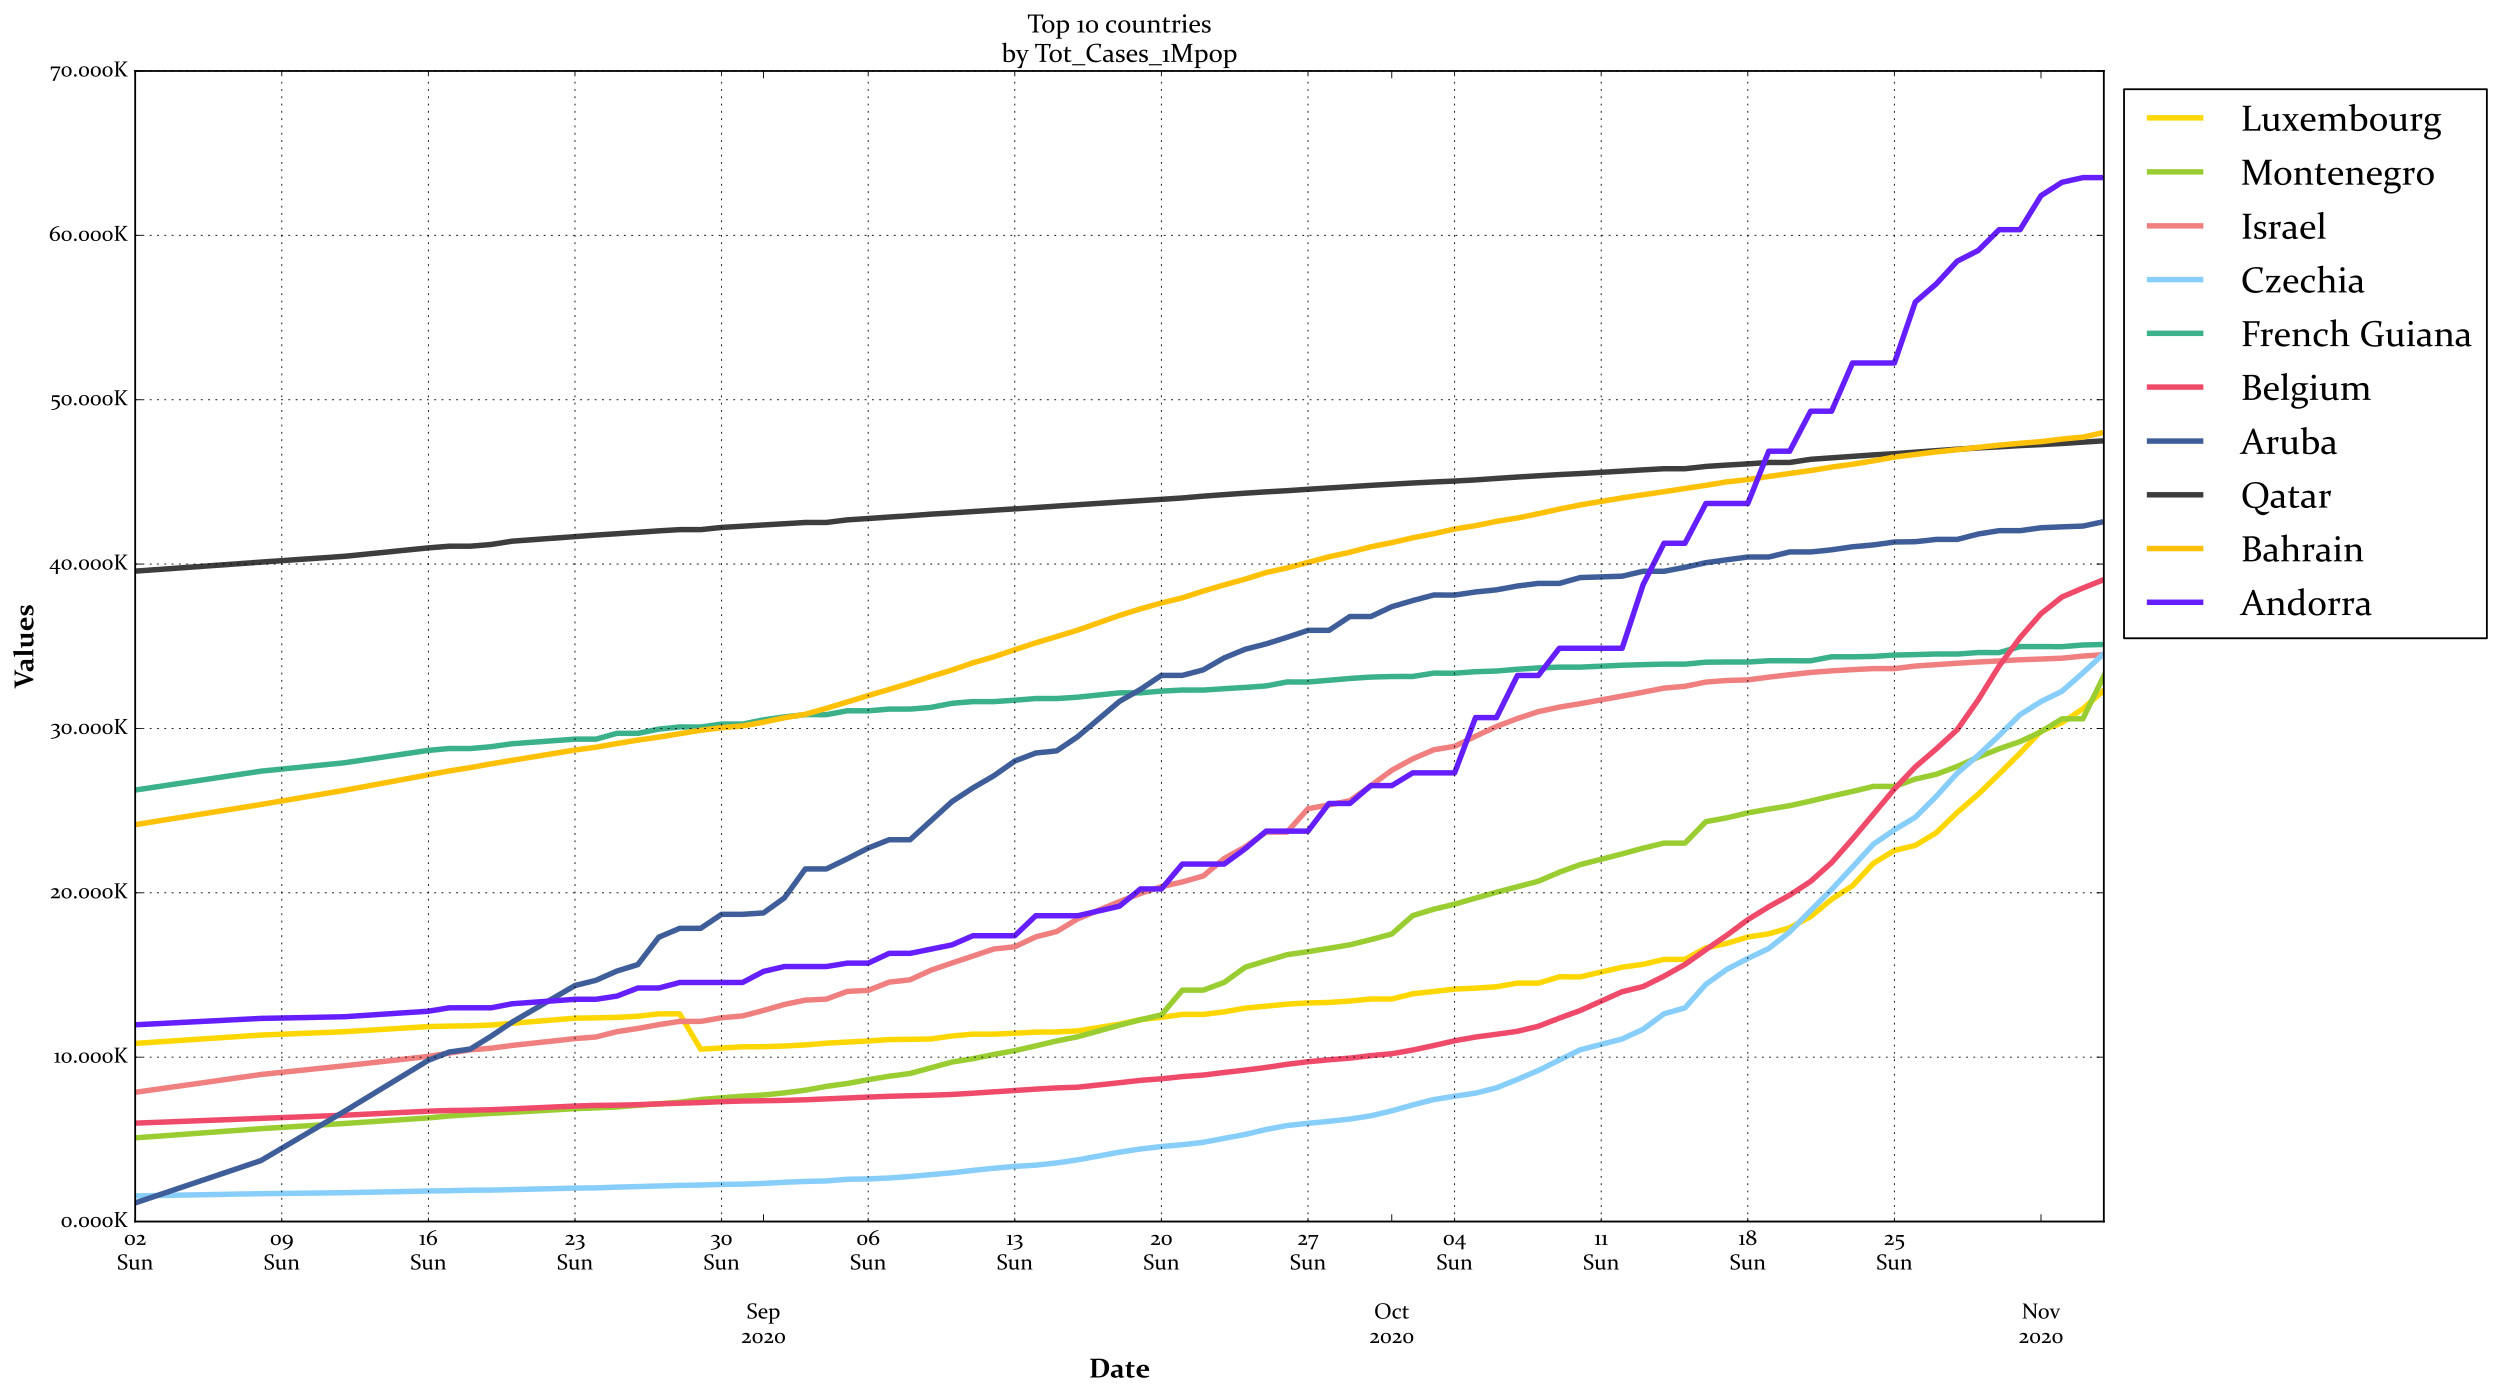 <?xml version="1.0" encoding="utf-8" standalone="no"?>
<!DOCTYPE svg PUBLIC "-//W3C//DTD SVG 1.1//EN"
  "http://www.w3.org/Graphics/SVG/1.1/DTD/svg11.dtd">
<!-- Created with matplotlib (https://matplotlib.org/) -->
<svg height="766.08pt" version="1.1" viewBox="0 0 1370.888 766.08" width="1370.888pt" xmlns="http://www.w3.org/2000/svg" xmlns:xlink="http://www.w3.org/1999/xlink">
 <defs>
  <style type="text/css">*{stroke-linecap:butt;stroke-linejoin:round;}</style>
 </defs>
 <g id="figure_1">
  <g id="patch_1">
   <path d="M 0 766.08 
L 1370.888 766.08 
L 1370.888 0 
L 0 0 
z
" style="fill:#ffffff;"/>
  </g>
  <g id="axes_1">
   <g id="patch_2">
    <path d="M 74.124 669.832 
L 1153.646 669.832 
L 1153.646 38.927 
L 74.124 38.927 
z
" style="fill:#ffffff;"/>
   </g>
   <g id="line2d_1">
    <path clip-path="url(#pe9737bbd9c)" d="M 74.124 572.159 
L 143.03 567.58 
L 188.967 565.742 
L 234.904 562.93 
L 246.388 562.668 
L 257.873 562.515 
L 269.357 562.083 
L 280.841 561.127 
L 315.294 558.324 
L 326.778 558.144 
L 338.263 557.874 
L 349.747 557.252 
L 361.231 555.963 
L 372.716 555.963 
L 384.2 575.332 
L 395.684 574.692 
L 407.168 574.007 
L 418.653 573.953 
L 430.137 573.601 
L 441.621 572.979 
L 453.105 572.042 
L 464.59 571.429 
L 476.074 570.825 
L 487.558 570.059 
L 499.043 569.915 
L 510.527 569.726 
L 522.011 568.094 
L 533.495 567.076 
L 544.98 567.085 
L 556.464 566.58 
L 567.948 565.958 
L 579.432 565.877 
L 590.917 565.3 
L 613.885 561.623 
L 625.37 559.09 
L 636.854 557.865 
L 648.338 556.26 
L 659.822 556.269 
L 671.307 554.836 
L 682.791 552.808 
L 694.275 551.736 
L 705.759 550.618 
L 717.244 549.969 
L 728.728 549.699 
L 740.212 548.915 
L 751.697 547.797 
L 763.181 547.806 
L 774.665 544.94 
L 786.149 543.687 
L 797.634 542.362 
L 809.118 541.867 
L 820.602 541.091 
L 832.086 539.091 
L 843.571 539.1 
L 855.055 535.648 
L 866.539 535.657 
L 889.508 530.348 
L 900.992 528.798 
L 912.476 526.076 
L 923.961 526.085 
L 935.445 519.767 
L 946.929 517.27 
L 958.413 513.809 
L 969.898 512.07 
L 981.382 508.762 
L 992.866 502.606 
L 1004.351 493.134 
L 1015.835 485.716 
L 1027.319 473.377 
L 1038.803 466.356 
L 1050.288 463.571 
L 1061.772 456.631 
L 1073.256 445.536 
L 1084.74 435.568 
L 1096.225 424.437 
L 1107.709 413 
L 1119.193 400.85 
L 1130.678 396.299 
L 1142.162 388.674 
L 1153.646 378.525 
" style="fill:none;stroke:#ffd700;stroke-linecap:square;stroke-width:3;"/>
   </g>
   <g id="line2d_2">
    <path clip-path="url(#pe9737bbd9c)" d="M 74.124 623.938 
L 143.03 618.9 
L 188.967 616.052 
L 234.904 613.006 
L 246.388 611.933 
L 257.873 611.212 
L 269.357 610.536 
L 280.841 609.932 
L 315.294 607.94 
L 326.778 607.508 
L 338.263 607.012 
L 349.747 606.057 
L 361.231 605.273 
L 372.716 604.425 
L 384.2 602.92 
L 395.684 602.001 
L 407.168 601.1 
L 418.653 600.451 
L 430.137 599.27 
L 441.621 597.81 
L 453.105 595.719 
L 464.59 594.133 
L 476.074 592.024 
L 487.558 590.149 
L 499.043 588.626 
L 510.527 585.525 
L 522.011 582.38 
L 533.495 580.55 
L 544.98 578.207 
L 556.464 576.125 
L 567.948 573.511 
L 579.432 570.816 
L 590.917 568.509 
L 613.885 562.164 
L 625.37 559.18 
L 636.854 556.495 
L 648.338 542.948 
L 659.822 542.948 
L 671.307 538.703 
L 682.791 530.393 
L 694.275 526.878 
L 705.759 523.507 
L 717.244 521.84 
L 728.728 520.001 
L 740.212 518.081 
L 751.697 515.251 
L 763.181 512.169 
L 774.665 502.084 
L 786.149 498.578 
L 797.634 495.811 
L 809.118 492.485 
L 820.602 489.258 
L 832.086 486.239 
L 843.571 483.229 
L 855.055 478.289 
L 866.539 474.089 
L 889.508 468.222 
L 900.992 465.085 
L 912.476 462.319 
L 923.961 462.319 
L 935.445 450.557 
L 946.929 448.457 
L 958.413 445.762 
L 969.898 443.68 
L 981.382 441.787 
L 992.866 439.245 
L 1004.351 436.524 
L 1015.835 433.982 
L 1027.319 431.215 
L 1038.803 431.215 
L 1050.288 427.195 
L 1061.772 424.581 
L 1073.256 420.264 
L 1084.74 415.181 
L 1096.225 410.593 
L 1107.709 406.646 
L 1119.193 401.292 
L 1130.678 394.172 
L 1142.162 394.172 
L 1153.646 370.63 
" style="fill:none;stroke:#9acd32;stroke-linecap:square;stroke-width:3;"/>
   </g>
   <g id="line2d_3">
    <path clip-path="url(#pe9737bbd9c)" d="M 74.124 598.972 
L 143.03 589.202 
L 188.967 584.408 
L 234.904 579.279 
L 246.388 577.45 
L 257.873 575.665 
L 269.357 574.782 
L 280.841 573.259 
L 315.294 569.509 
L 326.778 568.635 
L 338.263 565.724 
L 349.747 563.948 
L 361.231 561.857 
L 372.716 560.082 
L 384.2 560.082 
L 395.684 558.099 
L 407.168 557.089 
L 418.653 554.079 
L 430.137 550.807 
L 441.621 548.419 
L 453.105 547.878 
L 464.59 543.651 
L 476.074 543.083 
L 487.558 538.55 
L 499.043 537.261 
L 510.527 531.997 
L 522.011 528.068 
L 533.495 524.255 
L 544.98 520.371 
L 556.464 519.163 
L 567.948 513.737 
L 579.432 510.817 
L 590.917 503.877 
L 613.885 494.359 
L 625.37 489.916 
L 636.854 486.203 
L 648.338 483.607 
L 659.822 480.344 
L 671.307 470.773 
L 682.791 464.41 
L 694.275 456.307 
L 705.759 456.307 
L 717.244 443.445 
L 728.728 441.391 
L 740.212 439.092 
L 751.697 430.836 
L 763.181 422.373 
L 774.665 416.109 
L 786.149 411.152 
L 797.634 409.241 
L 809.118 403.725 
L 820.602 398.372 
L 832.086 394.001 
L 843.571 390.224 
L 855.055 387.755 
L 866.539 385.853 
L 889.508 381.707 
L 900.992 379.562 
L 912.476 377.327 
L 923.961 376.344 
L 935.445 374.001 
L 946.929 373.145 
L 958.413 372.811 
L 969.898 371.315 
L 981.382 369.981 
L 992.866 368.746 
L 1004.351 367.854 
L 1015.835 367.196 
L 1027.319 366.628 
L 1038.803 366.628 
L 1050.288 365.222 
L 1061.772 364.465 
L 1073.256 363.69 
L 1084.74 363.005 
L 1096.225 362.428 
L 1107.709 361.779 
L 1119.193 361.374 
L 1130.678 360.923 
L 1142.162 359.769 
L 1153.646 358.994 
" style="fill:none;stroke:#f08080;stroke-linecap:square;stroke-width:3;"/>
   </g>
   <g id="line2d_4">
    <path clip-path="url(#pe9737bbd9c)" d="M 74.124 655.781 
L 143.03 654.564 
L 188.967 654.023 
L 234.904 653.095 
L 246.388 652.924 
L 257.873 652.672 
L 269.357 652.599 
L 280.841 652.329 
L 315.294 651.5 
L 326.778 651.383 
L 338.263 650.977 
L 349.747 650.653 
L 361.231 650.337 
L 372.716 649.995 
L 384.2 649.823 
L 395.684 649.472 
L 407.168 649.328 
L 418.653 648.94 
L 430.137 648.309 
L 441.621 647.85 
L 453.105 647.579 
L 464.59 646.642 
L 476.074 646.48 
L 487.558 645.957 
L 499.043 645.128 
L 510.527 644.109 
L 522.011 643.109 
L 533.495 641.802 
L 544.98 640.603 
L 556.464 639.603 
L 567.948 638.936 
L 579.432 637.701 
L 590.917 636.025 
L 613.885 631.78 
L 625.37 630.049 
L 636.854 628.706 
L 648.338 627.706 
L 659.822 626.39 
L 671.307 624.2 
L 682.791 622.091 
L 694.275 619.333 
L 705.759 617.206 
L 717.244 615.98 
L 728.728 614.889 
L 740.212 613.646 
L 751.697 611.852 
L 763.181 609.13 
L 774.665 605.885 
L 786.149 602.974 
L 797.634 601.1 
L 809.118 599.423 
L 820.602 596.503 
L 832.086 591.897 
L 843.571 586.976 
L 855.055 581.271 
L 866.539 575.638 
L 889.508 569.726 
L 900.992 564.408 
L 912.476 555.918 
L 923.961 552.664 
L 935.445 539.722 
L 946.929 531.529 
L 958.413 525.58 
L 969.898 520.127 
L 981.382 511.042 
L 992.866 499.262 
L 1004.351 487.789 
L 1015.835 475.405 
L 1027.319 462.895 
L 1038.803 455.027 
L 1050.288 448.132 
L 1061.772 436.659 
L 1073.256 423.996 
L 1084.74 414.144 
L 1096.225 403.338 
L 1107.709 391.892 
L 1119.193 384.69 
L 1130.678 379.066 
L 1142.162 368.972 
L 1153.646 358.39 
" style="fill:none;stroke:#87cefa;stroke-linecap:square;stroke-width:3;"/>
   </g>
   <g id="line2d_5">
    <path clip-path="url(#pe9737bbd9c)" d="M 74.124 433.216 
L 143.03 422.869 
L 188.967 418.245 
L 234.904 411.459 
L 246.388 410.449 
L 257.873 410.467 
L 269.357 409.44 
L 280.841 407.826 
L 315.294 405.303 
L 326.778 405.321 
L 338.263 402.121 
L 349.747 402.139 
L 361.231 399.814 
L 372.716 398.633 
L 384.2 398.651 
L 395.684 397.047 
L 407.168 397.065 
L 418.653 394.74 
L 430.137 393.108 
L 441.621 391.864 
L 453.105 391.882 
L 464.59 389.773 
L 476.074 389.791 
L 487.558 388.818 
L 499.043 388.836 
L 510.527 387.899 
L 522.011 385.664 
L 533.495 384.726 
L 544.98 384.744 
L 556.464 383.951 
L 567.948 383.041 
L 579.432 383.059 
L 590.917 382.302 
L 613.885 379.913 
L 625.37 379.931 
L 636.854 378.967 
L 648.338 378.381 
L 659.822 378.408 
L 671.307 377.642 
L 682.791 376.948 
L 694.275 376.128 
L 705.759 373.956 
L 717.244 373.974 
L 728.728 373.036 
L 740.212 372.036 
L 751.697 371.279 
L 763.181 370.973 
L 774.665 370.936 
L 786.149 369.125 
L 797.634 369.152 
L 809.118 368.332 
L 820.602 367.962 
L 832.086 366.989 
L 843.571 366.268 
L 855.055 365.808 
L 866.539 365.826 
L 889.508 364.79 
L 900.992 364.456 
L 912.476 364.177 
L 923.961 364.195 
L 935.445 363.113 
L 946.929 363.014 
L 958.413 363.032 
L 969.898 362.311 
L 981.382 362.329 
L 992.866 362.347 
L 1004.351 360.157 
L 1015.835 360.175 
L 1027.319 359.932 
L 1038.803 359.202 
L 1050.288 358.958 
L 1061.772 358.616 
L 1073.256 358.643 
L 1084.74 357.823 
L 1096.225 357.85 
L 1107.709 354.551 
L 1119.193 354.569 
L 1130.678 354.596 
L 1142.162 353.686 
L 1153.646 353.406 
" style="fill:none;stroke:#3ab08b;stroke-linecap:square;stroke-width:3;"/>
   </g>
   <g id="line2d_6">
    <path clip-path="url(#pe9737bbd9c)" d="M 74.124 615.881 
L 143.03 613.258 
L 188.967 611.528 
L 234.904 609.31 
L 246.388 608.959 
L 257.873 608.797 
L 269.357 608.508 
L 280.841 608.058 
L 315.294 606.516 
L 326.778 606.156 
L 338.263 606.03 
L 349.747 605.759 
L 361.231 605.309 
L 372.716 604.939 
L 384.2 604.588 
L 395.684 604.092 
L 407.168 603.749 
L 418.653 603.596 
L 430.137 603.398 
L 441.621 603.073 
L 453.105 602.578 
L 464.59 602.091 
L 476.074 601.586 
L 487.558 601.163 
L 499.043 600.856 
L 510.527 600.568 
L 522.011 600.144 
L 533.495 599.459 
L 544.98 598.711 
L 556.464 597.981 
L 567.948 597.224 
L 579.432 596.557 
L 590.917 596.178 
L 613.885 593.709 
L 625.37 592.411 
L 636.854 591.555 
L 648.338 590.356 
L 659.822 589.509 
L 671.307 588.085 
L 682.791 586.796 
L 694.275 585.336 
L 705.759 583.614 
L 717.244 582.199 
L 728.728 581.136 
L 740.212 580.226 
L 751.697 578.856 
L 763.181 577.819 
L 774.665 575.791 
L 786.149 573.331 
L 797.634 570.699 
L 809.118 568.671 
L 820.602 567.139 
L 832.086 565.517 
L 843.571 562.741 
L 855.055 558.297 
L 866.539 554.115 
L 889.508 543.804 
L 900.992 540.992 
L 912.476 535.278 
L 923.961 528.852 
L 935.445 520.74 
L 946.929 512.827 
L 958.413 504.31 
L 969.898 497.217 
L 981.382 490.826 
L 992.866 483.319 
L 1004.351 473.044 
L 1015.835 460.038 
L 1027.319 446.402 
L 1038.803 432.648 
L 1050.288 420.526 
L 1061.772 410.674 
L 1073.256 400.138 
L 1084.74 383.798 
L 1096.225 365.222 
L 1107.709 349.648 
L 1119.193 336.516 
L 1130.678 327.368 
L 1142.162 322.456 
L 1153.646 317.832 
" style="fill:none;stroke:#f04a6b;stroke-linecap:square;stroke-width:3;"/>
   </g>
   <g id="line2d_7">
    <path clip-path="url(#pe9737bbd9c)" d="M 74.124 659.62 
L 143.03 636.421 
L 188.967 609.337 
L 234.904 581.406 
L 246.388 576.855 
L 257.873 575.25 
L 269.357 568.166 
L 280.841 560.487 
L 315.294 540.416 
L 326.778 537.549 
L 338.263 532.484 
L 349.747 528.942 
L 361.231 513.936 
L 372.716 509.042 
L 384.2 509.042 
L 395.684 501.363 
L 407.168 501.372 
L 418.653 500.614 
L 430.137 492.35 
L 441.621 476.487 
L 453.105 476.496 
L 464.59 470.926 
L 476.074 465.022 
L 487.558 460.471 
L 499.043 460.48 
L 522.011 439.561 
L 533.495 432.053 
L 544.98 425.393 
L 556.464 417.308 
L 567.948 412.919 
L 579.432 411.738 
L 590.917 403.987 
L 613.885 384.591 
L 625.37 378.021 
L 636.854 370.342 
L 648.338 370.351 
L 659.822 367.322 
L 671.307 360.743 
L 682.791 356.02 
L 694.275 353.073 
L 705.759 349.45 
L 717.244 345.664 
L 728.728 345.664 
L 740.212 338.075 
L 751.697 338.084 
L 763.181 332.695 
L 774.665 329.324 
L 786.149 326.286 
L 797.634 326.295 
L 809.118 324.61 
L 820.602 323.438 
L 832.086 321.329 
L 843.571 319.905 
L 855.055 319.905 
L 866.539 316.706 
L 889.508 315.958 
L 900.992 313.263 
L 912.476 313.263 
L 923.961 311.073 
L 935.445 308.549 
L 946.929 306.954 
L 958.413 305.44 
L 969.898 305.44 
L 981.382 302.664 
L 992.866 302.673 
L 1004.351 301.492 
L 1015.835 299.815 
L 1027.319 298.806 
L 1038.803 297.211 
L 1050.288 297.039 
L 1061.772 295.787 
L 1073.256 295.787 
L 1084.74 292.839 
L 1096.225 290.992 
L 1107.709 290.992 
L 1119.193 289.397 
L 1130.678 288.901 
L 1142.162 288.477 
L 1153.646 286.044 
" style="fill:none;stroke:#3f5e99;stroke-linecap:square;stroke-width:3;"/>
   </g>
   <g id="line2d_8">
    <path clip-path="url(#pe9737bbd9c)" d="M 74.124 313.182 
L 143.03 308.234 
L 188.967 305.034 
L 234.904 300.428 
L 246.388 299.509 
L 257.873 299.509 
L 269.357 298.563 
L 280.841 296.76 
L 315.294 294.245 
L 326.778 293.416 
L 338.263 292.668 
L 349.747 291.884 
L 361.231 291.1 
L 372.716 290.424 
L 384.2 290.424 
L 395.684 289.216 
L 407.168 288.558 
L 418.653 287.864 
L 430.137 287.188 
L 441.621 286.503 
L 453.105 286.503 
L 464.59 285.07 
L 476.074 284.331 
L 487.558 283.52 
L 499.043 282.781 
L 510.527 281.925 
L 522.011 281.258 
L 533.495 280.51 
L 544.98 279.753 
L 556.464 279.05 
L 567.948 278.302 
L 579.432 277.526 
L 590.917 276.778 
L 613.885 275.273 
L 625.37 274.543 
L 636.854 273.804 
L 648.338 273.065 
L 659.822 272.065 
L 671.307 271.235 
L 682.791 270.433 
L 694.275 269.712 
L 705.759 269.072 
L 717.244 268.315 
L 728.728 267.585 
L 740.212 266.873 
L 751.697 266.152 
L 763.181 265.512 
L 774.665 264.854 
L 786.149 264.287 
L 797.634 263.782 
L 809.118 263.16 
L 820.602 262.349 
L 832.086 261.583 
L 843.571 260.907 
L 855.055 260.24 
L 866.539 259.672 
L 889.508 258.347 
L 900.992 257.662 
L 912.476 257.022 
L 923.961 257.022 
L 935.445 255.769 
L 946.929 255.021 
L 958.413 254.363 
L 969.898 253.597 
L 981.382 253.597 
L 992.866 251.867 
L 1004.351 251.056 
L 1015.835 250.253 
L 1027.319 249.442 
L 1038.803 248.784 
L 1050.288 247.937 
L 1061.772 247.117 
L 1073.256 246.315 
L 1084.74 245.639 
L 1096.225 245.017 
L 1107.709 244.332 
L 1119.193 243.809 
L 1130.678 243.178 
L 1142.162 242.448 
L 1153.646 241.718 
" style="fill:none;stroke:#3d3d3d;stroke-linecap:square;stroke-width:3;"/>
   </g>
   <g id="line2d_9">
    <path clip-path="url(#pe9737bbd9c)" d="M 74.124 452.206 
L 143.03 441.147 
L 188.967 433.333 
L 234.904 424.843 
L 246.388 422.734 
L 257.873 420.913 
L 269.357 418.84 
L 280.841 416.92 
L 315.294 411.26 
L 326.778 409.737 
L 338.263 407.718 
L 349.747 405.862 
L 361.231 404.212 
L 372.716 402.328 
L 384.2 400.472 
L 395.684 399.03 
L 407.168 398.092 
L 418.653 396.019 
L 430.137 393.577 
L 441.621 391.675 
L 453.105 388.404 
L 464.59 384.943 
L 476.074 381.409 
L 487.558 378.048 
L 499.043 374.596 
L 510.527 370.927 
L 522.011 367.421 
L 533.495 363.465 
L 544.98 360.166 
L 556.464 356.263 
L 567.948 352.496 
L 579.432 349.071 
L 590.917 345.529 
L 613.885 337.462 
L 625.37 333.866 
L 636.854 330.631 
L 648.338 327.828 
L 659.822 324.114 
L 671.307 320.725 
L 682.791 317.544 
L 694.275 313.966 
L 705.759 311.424 
L 717.244 308.387 
L 728.728 305.34 
L 740.212 302.817 
L 751.697 299.833 
L 763.181 297.553 
L 774.665 294.903 
L 786.149 292.686 
L 797.634 290.063 
L 809.118 288.252 
L 820.602 285.899 
L 832.086 284.043 
L 843.571 281.69 
L 855.055 279.149 
L 866.539 276.887 
L 889.508 273.011 
L 900.992 271.29 
L 912.476 269.631 
L 923.961 267.838 
L 935.445 266.125 
L 946.929 264.223 
L 958.413 262.971 
L 969.898 261.267 
L 981.382 259.618 
L 992.866 258.041 
L 1004.351 256.121 
L 1015.835 254.562 
L 1027.319 252.696 
L 1038.803 250.641 
L 1050.288 249.208 
L 1061.772 247.793 
L 1073.256 246.612 
L 1084.74 245.314 
L 1096.225 244.089 
L 1107.709 243.061 
L 1119.193 242.169 
L 1130.678 240.754 
L 1142.162 239.69 
L 1153.646 237.158 
" style="fill:none;stroke:#ffc107;stroke-linecap:square;stroke-width:3;"/>
   </g>
   <g id="line2d_10">
    <path clip-path="url(#pe9737bbd9c)" d="M 74.124 561.947 
L 143.03 558.45 
L 188.967 557.522 
L 234.904 554.494 
L 246.388 552.628 
L 257.873 552.628 
L 269.357 552.628 
L 280.841 550.411 
L 315.294 547.959 
L 326.778 547.959 
L 338.263 546.211 
L 349.747 541.785 
L 361.231 541.785 
L 372.716 538.748 
L 384.2 538.748 
L 395.684 538.748 
L 407.168 538.757 
L 418.653 532.691 
L 430.137 530.006 
L 441.621 530.006 
L 453.105 530.006 
L 464.59 528.14 
L 476.074 528.149 
L 487.558 522.777 
L 499.043 522.777 
L 522.011 518.118 
L 533.495 513.106 
L 544.98 513.106 
L 556.464 513.106 
L 567.948 502.147 
L 579.432 502.147 
L 590.917 502.147 
L 613.885 496.901 
L 625.37 487.456 
L 636.854 487.456 
L 648.338 473.819 
L 659.822 473.819 
L 671.307 473.819 
L 682.791 465.419 
L 694.275 455.748 
L 705.759 455.748 
L 717.244 455.748 
L 728.728 440.588 
L 740.212 440.588 
L 751.697 430.8 
L 763.181 430.8 
L 774.665 423.806 
L 786.149 423.806 
L 797.634 423.806 
L 809.118 393.487 
L 820.602 393.487 
L 832.086 370.405 
L 843.571 370.405 
L 855.055 355.479 
L 866.539 355.479 
L 889.508 355.488 
L 900.992 320.626 
L 912.476 297.896 
L 923.961 297.896 
L 935.445 276.093 
L 946.929 276.093 
L 958.413 276.093 
L 969.898 247.414 
L 981.382 247.414 
L 992.866 225.495 
L 1004.351 225.495 
L 1015.835 199.042 
L 1027.319 199.042 
L 1038.803 199.042 
L 1050.288 165.586 
L 1061.772 155.672 
L 1073.256 143.198 
L 1084.74 137.375 
L 1096.225 125.947 
L 1107.709 125.947 
L 1119.193 107.308 
L 1130.678 99.963 
L 1142.162 97.394 
L 1153.646 97.403 
" style="fill:none;stroke:#651fff;stroke-linecap:square;stroke-width:3;"/>
   </g>
   <g id="patch_3">
    <path d="M 74.124 669.832 
L 74.124 38.927 
" style="fill:none;stroke:#000000;stroke-linecap:square;stroke-linejoin:miter;"/>
   </g>
   <g id="patch_4">
    <path d="M 1153.646 669.832 
L 1153.646 38.927 
" style="fill:none;stroke:#000000;stroke-linecap:square;stroke-linejoin:miter;"/>
   </g>
   <g id="patch_5">
    <path d="M 74.124 669.832 
L 1153.646 669.832 
" style="fill:none;stroke:#000000;stroke-linecap:square;stroke-linejoin:miter;"/>
   </g>
   <g id="patch_6">
    <path d="M 74.124 38.927 
L 1153.646 38.927 
" style="fill:none;stroke:#000000;stroke-linecap:square;stroke-linejoin:miter;"/>
   </g>
   <g id="matplotlib.axis_1">
    <g id="xtick_1">
     <g id="line2d_11">
      <defs>
       <path d="M 0 0 
L 0 -4 
" id="m5e4cbe3b6c" style="stroke:#000000;stroke-width:0.5;"/>
      </defs>
      <g>
       <use style="stroke:#000000;stroke-width:0.5;" x="418.653" xlink:href="#m5e4cbe3b6c" y="669.832"/>
      </g>
     </g>
     <g id="line2d_12">
      <defs>
       <path d="M 0 0 
L 0 4 
" id="m3fbe374580" style="stroke:#000000;stroke-width:0.5;"/>
      </defs>
      <g>
       <use style="stroke:#000000;stroke-width:0.5;" x="418.653" xlink:href="#m3fbe374580" y="38.927"/>
      </g>
     </g>
     <g id="text_1">
      <!--  -->
      <g transform="translate(418.653 682.662)scale(0.12 -0.12)"/>
      <!--  -->
      <g transform="translate(418.653 696.105)scale(0.12 -0.12)"/>
      <!--  -->
      <g transform="translate(418.653 709.548)scale(0.12 -0.12)"/>
      <!-- Sep -->
      <g transform="translate(409.362 722.992)scale(0.12 -0.12)">
       <defs>
        <path d="M 37.109 63.922 
Q 31.984 65.625 27.688 65.625 
Q 21.234 65.625 17.406 62.5 
Q 13.578 59.375 13.578 53.812 
Q 13.578 50.641 14.922 48.234 
Q 16.266 45.844 18.531 44.031 
Q 20.797 42.234 23.672 40.812 
Q 26.562 39.406 29.641 38.031 
Q 33.016 36.578 36.188 34.938 
Q 39.359 33.297 41.922 31.094 
Q 44.484 28.906 46.016 25.828 
Q 47.562 22.75 47.562 18.656 
Q 47.562 8.938 40.75 3.812 
Q 33.938 -1.312 21.875 -1.312 
Q 14.109 -1.312 4.688 1.312 
L 4.391 1.703 
L 6.781 18.312 
L 8.984 18.656 
L 12.406 4.781 
Q 17.578 2.734 23 2.734 
Q 30.281 2.734 34.344 5.953 
Q 38.422 9.188 38.422 15.141 
Q 38.422 18.266 37.109 20.625 
Q 35.797 23 33.562 24.703 
Q 31.344 26.422 28.516 27.812 
Q 25.688 29.203 22.656 30.562 
Q 19.234 32.031 16.016 33.734 
Q 12.797 35.453 10.172 37.719 
Q 7.562 39.984 6 43.281 
Q 4.438 46.578 4.438 50.984 
Q 4.438 59.812 11.047 64.641 
Q 17.672 69.484 28.609 69.484 
Q 36.328 69.484 44.781 67.672 
L 45.125 67.328 
L 42.234 52.094 
L 40.281 51.766 
z
" id="Constantia-83"/>
        <path d="M 44.047 3.469 
Q 39.891 0.875 35.5 -0.25 
Q 31.109 -1.375 27.344 -1.375 
Q 16.609 -1.375 10.203 4.75 
Q 3.812 10.891 3.812 21.781 
Q 3.812 32.625 9.938 39.5 
Q 16.062 46.391 26.312 46.391 
Q 34.906 46.391 39.688 41.234 
Q 44.484 36.078 44.484 27 
Q 44.484 25.641 44.344 24.219 
L 13.375 24.219 
Q 13.375 13.719 18.312 9.203 
Q 23.25 4.688 33.734 4.688 
Q 38.422 4.688 43.75 5.562 
z
M 34.766 28.266 
L 34.766 29.734 
Q 34.766 36.672 32.547 39.641 
Q 30.328 42.625 25.922 42.625 
Q 20.125 42.625 17.047 38.422 
Q 13.969 34.234 13.578 28.266 
z
" id="Constantia-101"/>
        <path d="M 2.094 41.312 
L 1.859 42.969 
Q 10.062 44.531 17.328 46.391 
L 17.828 46.047 
L 17.828 41.266 
Q 25.297 46.391 32.281 46.391 
Q 41.359 46.391 46.703 40.312 
Q 52.047 34.234 52.047 24.516 
Q 52.047 12.547 45.156 5.578 
Q 38.281 -1.375 25.641 -1.375 
Q 21.875 -1.375 17.828 -0.641 
L 17.828 -11.328 
Q 17.828 -16.219 17.922 -18.172 
Q 18.016 -19.625 19.234 -19.922 
L 25.641 -21.734 
L 25.781 -23.734 
Q 18.172 -23.578 13.375 -23.578 
Q 8.594 -23.578 2.047 -23.734 
L 1.859 -21.734 
L 7.469 -20.062 
Q 8.641 -19.734 8.688 -18.562 
Q 8.797 -14.984 8.797 -7.766 
L 8.797 12.109 
Q 8.797 33.734 8.594 39.453 
z
M 17.828 3.766 
Q 22.078 2.828 26.031 2.828 
Q 34.125 2.828 38.219 7.906 
Q 42.328 12.984 42.328 22.469 
Q 42.328 31.391 38.422 35.938 
Q 34.516 40.484 27.203 40.484 
Q 21.922 40.484 17.828 38.328 
z
" id="Constantia-112"/>
       </defs>
       <use xlink:href="#Constantia-83"/>
       <use x="50.977" xlink:href="#Constantia-101"/>
       <use x="98.877" xlink:href="#Constantia-112"/>
      </g>
      <!-- 2020 -->
      <g transform="translate(406.377 736.435)scale(0.12 -0.12)">
       <defs>
        <path d="M 42.391 15.484 
L 44.531 15.875 
L 43.562 0.203 
L 43.219 -0.141 
Q 33.25 0 22.359 0 
Q 12.25 0 3.766 -0.141 
L 3.422 3.859 
Q 8.016 6.844 11.672 9.375 
Q 15.328 11.922 18.016 14.109 
Q 20.703 16.266 22.75 18.219 
Q 24.812 20.172 26.203 22.094 
Q 27.594 24.031 28.312 26.031 
Q 29.047 28.031 29.047 30.219 
Q 29.047 34.719 25.781 37.344 
Q 22.516 39.984 17.781 39.984 
Q 12.203 39.984 6.547 36.969 
L 4.688 40.188 
Q 13.812 46.391 23 46.391 
Q 29.891 46.391 34.453 43.047 
Q 39.016 39.703 39.016 33.734 
Q 39.016 30.031 37.344 26.828 
Q 35.688 23.641 32.516 20.562 
Q 29.344 17.484 24.75 14.328 
Q 20.172 11.188 14.266 7.672 
L 14.312 7.422 
L 38.578 7.422 
z
" id="Constantia-50"/>
        <path d="M 13.672 23.297 
Q 13.672 13.625 17.156 8.109 
Q 20.656 2.594 27.203 2.594 
Q 33.844 2.594 37.016 7.516 
Q 40.188 12.453 40.188 22.609 
Q 40.188 32.562 36.719 37.609 
Q 33.25 42.672 26.656 42.672 
Q 19.922 42.672 16.797 37.844 
Q 13.672 33.016 13.672 23.297 
z
M 49.953 23.688 
Q 49.953 12.25 43.438 5.484 
Q 36.922 -1.266 26.422 -1.266 
Q 16.312 -1.266 10.109 4.938 
Q 3.906 11.141 3.906 22.016 
Q 3.906 33.203 10.391 39.797 
Q 16.891 46.391 27.484 46.391 
Q 37.797 46.391 43.875 40.375 
Q 49.953 34.375 49.953 23.688 
z
" id="Constantia-48"/>
       </defs>
       <use xlink:href="#Constantia-50"/>
       <use x="48.438" xlink:href="#Constantia-48"/>
       <use x="102.295" xlink:href="#Constantia-50"/>
       <use x="150.732" xlink:href="#Constantia-48"/>
      </g>
     </g>
    </g>
    <g id="xtick_2">
     <g id="line2d_13">
      <g>
       <use style="stroke:#000000;stroke-width:0.5;" x="763.181" xlink:href="#m5e4cbe3b6c" y="669.832"/>
      </g>
     </g>
     <g id="line2d_14">
      <g>
       <use style="stroke:#000000;stroke-width:0.5;" x="763.181" xlink:href="#m3fbe374580" y="38.927"/>
      </g>
     </g>
     <g id="text_2">
      <!--  -->
      <g transform="translate(763.181 682.662)scale(0.12 -0.12)"/>
      <!--  -->
      <g transform="translate(763.181 696.105)scale(0.12 -0.12)"/>
      <!--  -->
      <g transform="translate(763.181 709.548)scale(0.12 -0.12)"/>
      <!-- Oct -->
      <g transform="translate(753.469 722.992)scale(0.12 -0.12)">
       <defs>
        <path d="M 15.578 35.016 
Q 15.578 19.094 22.016 10.625 
Q 28.469 2.156 40.922 2.156 
Q 53.172 2.156 59 9.844 
Q 64.844 17.531 64.844 33.984 
Q 64.844 49.422 58.641 57.719 
Q 52.438 66.016 39.5 66.016 
Q 26.953 66.016 21.266 58.328 
Q 15.578 50.641 15.578 35.016 
z
M 75.594 35.641 
Q 75.594 18.75 65.984 8.469 
Q 56.391 -1.812 39.156 -1.812 
Q 22.797 -1.812 13.844 7.688 
Q 4.891 17.188 4.891 33.406 
Q 4.891 50.297 14.531 60.125 
Q 24.172 69.969 41.266 69.969 
Q 57.672 69.969 66.625 60.766 
Q 75.594 51.562 75.594 35.641 
z
" id="Constantia-79"/>
        <path d="M 42.969 3.469 
Q 39.938 1.422 35.469 0.016 
Q 31 -1.375 26.609 -1.375 
Q 16.062 -1.375 9.906 4.797 
Q 3.766 10.984 3.766 21.297 
Q 3.766 32.469 10.734 39.422 
Q 17.719 46.391 28.812 46.391 
Q 35.984 46.391 42.719 43.453 
Q 41.109 36.922 39.844 30.078 
L 37.938 29.781 
L 33.984 41.5 
Q 31.734 42.281 28.906 42.281 
Q 21.625 42.281 17.516 37.203 
Q 13.422 32.125 13.422 23.781 
Q 13.422 13.969 18.062 9.281 
Q 22.703 4.594 32.766 4.594 
Q 37.406 4.594 42.672 5.516 
z
" id="Constantia-99"/>
        <path d="M 17.484 39.938 
Q 17.188 23.438 17.188 13.328 
Q 17.188 8.25 18.703 6.312 
Q 20.219 4.391 24.469 4.391 
Q 27.828 4.391 33.25 5.281 
L 33.547 3.078 
Q 25.094 -1.172 18.453 -1.172 
Q 13.141 -1.172 10.547 1.688 
Q 7.953 4.547 7.953 10.297 
Q 7.953 19.781 8.297 40.234 
L 1.562 41.891 
L 1.266 43.891 
L 8.797 44.531 
L 12.156 56.344 
Q 14.891 57.078 17.141 57.766 
L 17.625 57.422 
Q 17.484 51.516 17.484 46.391 
L 17.484 44.578 
L 32.172 44.578 
L 32.172 39.938 
z
" id="Constantia-116"/>
       </defs>
       <use xlink:href="#Constantia-79"/>
       <use x="80.42" xlink:href="#Constantia-99"/>
       <use x="126.562" xlink:href="#Constantia-116"/>
      </g>
      <!-- 2020 -->
      <g transform="translate(750.905 736.435)scale(0.12 -0.12)">
       <use xlink:href="#Constantia-50"/>
       <use x="48.438" xlink:href="#Constantia-48"/>
       <use x="102.295" xlink:href="#Constantia-50"/>
       <use x="150.732" xlink:href="#Constantia-48"/>
      </g>
     </g>
    </g>
    <g id="xtick_3">
     <g id="line2d_15">
      <g>
       <use style="stroke:#000000;stroke-width:0.5;" x="1119.193" xlink:href="#m5e4cbe3b6c" y="669.832"/>
      </g>
     </g>
     <g id="line2d_16">
      <g>
       <use style="stroke:#000000;stroke-width:0.5;" x="1119.193" xlink:href="#m3fbe374580" y="38.927"/>
      </g>
     </g>
     <g id="text_3">
      <!--  -->
      <g transform="translate(1119.193 682.662)scale(0.12 -0.12)"/>
      <!--  -->
      <g transform="translate(1119.193 696.105)scale(0.12 -0.12)"/>
      <!--  -->
      <g transform="translate(1119.193 709.548)scale(0.12 -0.12)"/>
      <!-- Nov -->
      <g transform="translate(1108.648 722.992)scale(0.12 -0.12)">
       <defs>
        <path d="M 16.656 54.438 
L 16.656 14.984 
Q 16.656 9.234 16.75 5.422 
Q 16.797 4.047 17.969 3.766 
L 23.781 2.047 
L 23.875 -0.141 
Q 17.781 0 13.875 0 
Q 10.062 0 3.766 -0.141 
L 3.562 1.953 
L 9.578 3.766 
Q 10.844 4.156 10.891 5.281 
Q 10.984 9.234 10.984 14.984 
L 10.984 54.594 
Q 10.984 59.469 10.891 62.703 
Q 10.844 63.969 9.719 64.359 
L 3.656 66.266 
L 3.562 68.359 
Q 9.859 68.172 13.531 68.172 
Q 15.719 68.172 17.969 68.359 
L 58.984 17.141 
L 58.984 54.781 
Q 58.984 59.516 58.891 62.938 
Q 58.844 64.062 57.625 64.453 
L 51.859 66.109 
L 51.766 68.359 
Q 58.016 68.172 61.859 68.172 
Q 65.766 68.172 71.875 68.359 
L 72.078 66.266 
L 65.922 64.359 
Q 64.797 63.969 64.75 62.703 
Q 64.656 59.469 64.656 54.594 
L 64.656 0 
L 60.547 -0.391 
z
" id="Constantia-78"/>
        <path d="M 13.719 23.047 
Q 13.719 13.922 17.141 8.172 
Q 20.562 2.438 27.297 2.438 
Q 33.594 2.438 36.891 7.484 
Q 40.188 12.547 40.188 22.469 
Q 40.188 31.781 36.719 37.156 
Q 33.25 42.531 26.656 42.531 
Q 20.406 42.531 17.062 37.688 
Q 13.719 32.859 13.719 23.047 
z
M 50.141 23.484 
Q 50.141 12.359 43.422 5.484 
Q 36.719 -1.375 26.375 -1.375 
Q 16.266 -1.375 10.031 5.094 
Q 3.812 11.578 3.812 22.016 
Q 3.812 32.766 10.328 39.578 
Q 16.844 46.391 27.594 46.391 
Q 37.75 46.391 43.938 40.109 
Q 50.141 33.844 50.141 23.484 
z
" id="Constantia-111"/>
        <path d="M -1.516 45.266 
Q 4.641 45.125 9.422 45.125 
Q 13.812 45.125 19.969 45.266 
L 20.172 43.266 
L 14.5 41.703 
Q 18.5 30.328 23.781 17.531 
Q 25.141 14.156 26.219 11.078 
Q 27.297 14.156 28.719 17.484 
Q 33.156 28.422 38.031 41.703 
L 32.469 43.266 
L 32.281 45.266 
Q 36.234 45.125 40.531 45.125 
Q 44.922 45.125 49.031 45.266 
L 49.219 43.266 
L 44.344 41.844 
Q 43.219 41.453 42.438 39.938 
Q 38.578 31 33.469 18.672 
Q 28.375 6.344 25.781 -0.344 
L 21.625 -0.781 
Q 18.953 6.297 13.891 18.594 
Q 8.844 30.906 5.219 39.703 
Q 4.438 41.406 3.078 41.891 
L -1.422 43.266 
z
" id="Constantia-118"/>
       </defs>
       <use xlink:href="#Constantia-78"/>
       <use x="73.402" xlink:href="#Constantia-111"/>
       <use x="127.455" xlink:href="#Constantia-118"/>
      </g>
      <!-- 2020 -->
      <g transform="translate(1106.918 736.435)scale(0.12 -0.12)">
       <use xlink:href="#Constantia-50"/>
       <use x="48.438" xlink:href="#Constantia-48"/>
       <use x="102.295" xlink:href="#Constantia-50"/>
       <use x="150.732" xlink:href="#Constantia-48"/>
      </g>
     </g>
    </g>
    <g id="xtick_4">
     <g id="line2d_17">
      <path clip-path="url(#pe9737bbd9c)" d="M 74.124 669.832 
L 74.124 38.927 
" style="fill:none;stroke:#000000;stroke-dasharray:1,3;stroke-dashoffset:0;stroke-width:0.5;"/>
     </g>
     <g id="line2d_18">
      <defs>
       <path d="M 0 0 
L 0 -2 
" id="m92f1da0172" style="stroke:#000000;stroke-width:0.5;"/>
      </defs>
      <g>
       <use style="stroke:#000000;stroke-width:0.5;" x="74.124" xlink:href="#m92f1da0172" y="669.832"/>
      </g>
     </g>
     <g id="line2d_19">
      <defs>
       <path d="M 0 0 
L 0 2 
" id="md358286f06" style="stroke:#000000;stroke-width:0.5;"/>
      </defs>
      <g>
       <use style="stroke:#000000;stroke-width:0.5;" x="74.124" xlink:href="#md358286f06" y="38.927"/>
      </g>
     </g>
     <g id="text_4">
      <!-- 02 -->
      <g transform="translate(67.987 682.662)scale(0.12 -0.12)">
       <use xlink:href="#Constantia-48"/>
       <use x="53.857" xlink:href="#Constantia-50"/>
      </g>
      <!-- Sun -->
      <g transform="translate(64.157 696.105)scale(0.12 -0.12)">
       <defs>
        <path d="M 38.875 4.297 
Q 31.25 -1.375 23.641 -1.375 
Q 15.969 -1.375 12.125 2.531 
Q 8.297 6.453 8.297 13.531 
L 8.297 23.875 
Q 8.297 34.328 8.109 39.547 
L 1.609 41.312 
L 1.375 42.969 
Q 9.906 44.531 17.188 46.391 
L 17.625 46.047 
Q 17.328 40.328 17.328 31.344 
L 17.328 15.828 
Q 17.328 9.906 20.109 7.25 
Q 22.906 4.594 27.984 4.594 
Q 33.062 4.594 38.375 7.281 
L 38.375 28.078 
Q 38.375 34.906 38.188 39.547 
L 31.734 41.312 
L 31.5 42.969 
Q 39.984 44.531 47.266 46.391 
L 47.703 46.047 
Q 47.406 40.188 47.406 31.062 
Q 47.406 13.328 47.516 9.422 
Q 47.562 7.422 47.797 6.203 
Q 48.047 4.984 48.734 4.312 
Q 49.422 3.656 50.75 3.391 
Q 52.094 3.125 54.344 3.078 
L 54.594 1.172 
Q 52.344 0.297 49.406 -0.5 
Q 46.484 -1.312 45.406 -1.312 
Q 40.484 -1.312 38.875 4.297 
z
" id="Constantia-117"/>
        <path d="M 2.828 42.969 
Q 11.031 44.531 18.312 46.391 
L 18.797 46.047 
L 18.797 40.375 
Q 27.297 46.391 34.625 46.391 
Q 41.547 46.391 45.484 42.5 
Q 49.422 38.625 49.422 31.5 
L 49.422 14.266 
Q 49.422 8.156 49.516 5.219 
Q 49.562 3.906 50.781 3.516 
L 56.203 1.859 
L 56.297 -0.141 
Q 49.859 0 45.062 0 
Q 40.281 0 34.422 -0.141 
L 34.234 1.859 
L 39.109 3.266 
Q 40.234 3.656 40.328 4.781 
Q 40.375 5.469 40.375 7.859 
L 40.375 29.156 
Q 40.375 35.156 37.5 37.766 
Q 34.625 40.375 29 40.375 
Q 24.078 40.375 18.797 37.547 
L 18.797 16.219 
Q 18.797 10.109 18.891 5.031 
Q 18.953 3.719 20.016 3.375 
L 25.094 1.859 
L 25.203 -0.141 
Q 19.141 0 14.359 0 
Q 9.578 0 3.031 -0.141 
L 2.828 1.859 
L 8.594 3.516 
Q 9.672 3.953 9.719 5.031 
Q 9.766 8.156 9.766 11.031 
L 9.766 27.688 
Q 9.766 34.078 9.578 39.547 
L 3.078 41.312 
z
" id="Constantia-110"/>
       </defs>
       <use xlink:href="#Constantia-83"/>
       <use x="50.977" xlink:href="#Constantia-117"/>
       <use x="107.91" xlink:href="#Constantia-110"/>
      </g>
     </g>
    </g>
    <g id="xtick_5">
     <g id="line2d_20">
      <path clip-path="url(#pe9737bbd9c)" d="M 154.514 669.832 
L 154.514 38.927 
" style="fill:none;stroke:#000000;stroke-dasharray:1,3;stroke-dashoffset:0;stroke-width:0.5;"/>
     </g>
     <g id="line2d_21">
      <g>
       <use style="stroke:#000000;stroke-width:0.5;" x="154.514" xlink:href="#m92f1da0172" y="669.832"/>
      </g>
     </g>
     <g id="line2d_22">
      <g>
       <use style="stroke:#000000;stroke-width:0.5;" x="154.514" xlink:href="#md358286f06" y="38.927"/>
      </g>
     </g>
     <g id="text_5">
      <!-- 09 -->
      <g transform="translate(148.004 682.662)scale(0.12 -0.12)">
       <defs>
        <path d="M 8.641 -19 
Q 20.906 -16.797 28.984 -9.672 
Q 37.062 -2.547 40.375 10.109 
L 40.281 10.156 
Q 34.578 3.656 25.438 3.656 
Q 16.312 3.656 10.234 9.484 
Q 4.156 15.328 4.156 24.312 
Q 4.156 33.688 10.797 40.031 
Q 17.438 46.391 27.047 46.391 
Q 37.547 46.391 44.266 38.75 
Q 50.984 31.109 50.984 19.188 
Q 50.984 2.828 39.578 -8.594 
Q 28.172 -20.016 9.328 -22.469 
z
M 14.062 27.25 
Q 14.062 18.562 18.016 13.281 
Q 21.969 8.016 28.125 8.016 
Q 34.234 8.016 37.453 11.938 
Q 40.672 15.875 40.672 22.906 
Q 40.672 31.453 36.422 37.156 
Q 32.172 42.875 26.219 42.875 
Q 20.953 42.875 17.5 38.641 
Q 14.062 34.422 14.062 27.25 
z
" id="Constantia-57"/>
       </defs>
       <use xlink:href="#Constantia-48"/>
       <use x="53.857" xlink:href="#Constantia-57"/>
      </g>
      <!-- Sun -->
      <g transform="translate(144.547 696.105)scale(0.12 -0.12)">
       <use xlink:href="#Constantia-83"/>
       <use x="50.977" xlink:href="#Constantia-117"/>
       <use x="107.91" xlink:href="#Constantia-110"/>
      </g>
     </g>
    </g>
    <g id="xtick_6">
     <g id="line2d_23">
      <path clip-path="url(#pe9737bbd9c)" d="M 234.904 669.832 
L 234.904 38.927 
" style="fill:none;stroke:#000000;stroke-dasharray:1,3;stroke-dashoffset:0;stroke-width:0.5;"/>
     </g>
     <g id="line2d_24">
      <g>
       <use style="stroke:#000000;stroke-width:0.5;" x="234.904" xlink:href="#m92f1da0172" y="669.832"/>
      </g>
     </g>
     <g id="line2d_25">
      <g>
       <use style="stroke:#000000;stroke-width:0.5;" x="234.904" xlink:href="#md358286f06" y="38.927"/>
      </g>
     </g>
     <g id="text_6">
      <!-- 16 -->
      <g transform="translate(229.78 682.662)scale(0.12 -0.12)">
       <defs>
        <path d="M 1.703 40.625 
L 1.469 42.672 
Q 11.281 44.141 21.094 45.906 
L 21.531 45.516 
Q 20.953 36.969 20.953 27.875 
L 20.953 15.969 
Q 20.953 9.516 21.047 5.562 
Q 21.094 4.156 22.406 3.812 
L 30.172 1.812 
L 30.328 -0.141 
Q 21.297 0 16.5 0 
Q 11.719 0 2.734 -0.141 
L 2.547 1.812 
L 10.5 3.812 
Q 11.766 4.156 11.812 5.375 
Q 11.922 9.328 11.922 14.156 
L 11.922 22.266 
Q 11.922 32.078 11.719 39.656 
z
" id="Constantia-49"/>
        <path d="M 47.125 64.547 
Q 32.031 61.531 24.516 53.938 
Q 17 46.344 14.797 35.25 
L 14.891 35.203 
Q 20.797 41.656 30.219 41.656 
Q 38.969 41.656 44.938 35.797 
Q 50.922 29.938 50.922 20.906 
Q 50.922 11.328 44.375 5.031 
Q 37.844 -1.266 28.125 -1.266 
Q 17.391 -1.266 10.75 6.5 
Q 4.109 14.266 4.109 26.516 
Q 4.109 41.547 14.453 53.125 
Q 24.812 64.703 46.438 68.016 
z
M 41.109 18.062 
Q 41.109 26.609 37.156 31.953 
Q 33.203 37.312 27.047 37.312 
Q 21.438 37.312 17.922 33.328 
Q 14.406 29.344 14.406 22.516 
Q 14.406 14.156 18.5 8.203 
Q 22.609 2.25 28.953 2.25 
Q 34.469 2.25 37.781 6.812 
Q 41.109 11.375 41.109 18.062 
z
" id="Constantia-54"/>
       </defs>
       <use xlink:href="#Constantia-49"/>
       <use x="31.299" xlink:href="#Constantia-54"/>
      </g>
      <!-- Sun -->
      <g transform="translate(224.937 696.105)scale(0.12 -0.12)">
       <use xlink:href="#Constantia-83"/>
       <use x="50.977" xlink:href="#Constantia-117"/>
       <use x="107.91" xlink:href="#Constantia-110"/>
      </g>
     </g>
    </g>
    <g id="xtick_7">
     <g id="line2d_26">
      <path clip-path="url(#pe9737bbd9c)" d="M 315.294 669.832 
L 315.294 38.927 
" style="fill:none;stroke:#000000;stroke-dasharray:1,3;stroke-dashoffset:0;stroke-width:0.5;"/>
     </g>
     <g id="line2d_27">
      <g>
       <use style="stroke:#000000;stroke-width:0.5;" x="315.294" xlink:href="#m92f1da0172" y="669.832"/>
      </g>
     </g>
     <g id="line2d_28">
      <g>
       <use style="stroke:#000000;stroke-width:0.5;" x="315.294" xlink:href="#md358286f06" y="38.927"/>
      </g>
     </g>
     <g id="text_7">
      <!-- 23 -->
      <g transform="translate(309.649 682.662)scale(0.12 -0.12)">
       <defs>
        <path d="M 10.25 16.219 
Q 19 17.141 24.266 20.75 
Q 29.547 24.359 29.547 30.125 
Q 29.547 34.719 26.094 37.594 
Q 22.656 40.484 17.391 40.484 
Q 10.5 40.484 3.469 36.812 
L 1.469 40.047 
Q 11.141 46.391 21.344 46.391 
Q 28.906 46.391 34.078 42.75 
Q 39.266 39.109 39.266 33.203 
Q 39.266 22.359 23.25 17 
L 23.25 16.797 
Q 32.422 16.453 37.562 12.156 
Q 42.719 7.859 42.719 1.609 
Q 42.719 -8.5 31.969 -15.141 
Q 21.234 -21.781 1.031 -22.469 
L 0.484 -18.844 
Q 16.547 -17.781 24.531 -12.625 
Q 32.516 -7.469 32.516 0.25 
Q 32.516 6.297 28.359 9.766 
Q 24.219 13.234 16.844 13.234 
Q 13.969 13.234 10.594 12.641 
z
" id="Constantia-51"/>
       </defs>
       <use xlink:href="#Constantia-50"/>
       <use x="48.438" xlink:href="#Constantia-51"/>
      </g>
      <!-- Sun -->
      <g transform="translate(305.327 696.105)scale(0.12 -0.12)">
       <use xlink:href="#Constantia-83"/>
       <use x="50.977" xlink:href="#Constantia-117"/>
       <use x="107.91" xlink:href="#Constantia-110"/>
      </g>
     </g>
    </g>
    <g id="xtick_8">
     <g id="line2d_29">
      <path clip-path="url(#pe9737bbd9c)" d="M 395.684 669.832 
L 395.684 38.927 
" style="fill:none;stroke:#000000;stroke-dasharray:1,3;stroke-dashoffset:0;stroke-width:0.5;"/>
     </g>
     <g id="line2d_30">
      <g>
       <use style="stroke:#000000;stroke-width:0.5;" x="395.684" xlink:href="#m92f1da0172" y="669.832"/>
      </g>
     </g>
     <g id="line2d_31">
      <g>
       <use style="stroke:#000000;stroke-width:0.5;" x="395.684" xlink:href="#md358286f06" y="38.927"/>
      </g>
     </g>
     <g id="text_8">
      <!-- 30 -->
      <g transform="translate(389.713 682.662)scale(0.12 -0.12)">
       <use xlink:href="#Constantia-51"/>
       <use x="45.654" xlink:href="#Constantia-48"/>
      </g>
      <!-- Sun -->
      <g transform="translate(385.717 696.105)scale(0.12 -0.12)">
       <use xlink:href="#Constantia-83"/>
       <use x="50.977" xlink:href="#Constantia-117"/>
       <use x="107.91" xlink:href="#Constantia-110"/>
      </g>
     </g>
    </g>
    <g id="xtick_9">
     <g id="line2d_32">
      <path clip-path="url(#pe9737bbd9c)" d="M 476.074 669.832 
L 476.074 38.927 
" style="fill:none;stroke:#000000;stroke-dasharray:1,3;stroke-dashoffset:0;stroke-width:0.5;"/>
     </g>
     <g id="line2d_33">
      <g>
       <use style="stroke:#000000;stroke-width:0.5;" x="476.074" xlink:href="#m92f1da0172" y="669.832"/>
      </g>
     </g>
     <g id="line2d_34">
      <g>
       <use style="stroke:#000000;stroke-width:0.5;" x="476.074" xlink:href="#md358286f06" y="38.927"/>
      </g>
     </g>
     <g id="text_9">
      <!-- 06 -->
      <g transform="translate(469.596 682.662)scale(0.12 -0.12)">
       <use xlink:href="#Constantia-48"/>
       <use x="53.857" xlink:href="#Constantia-54"/>
      </g>
      <!-- Sun -->
      <g transform="translate(466.106 696.105)scale(0.12 -0.12)">
       <use xlink:href="#Constantia-83"/>
       <use x="50.977" xlink:href="#Constantia-117"/>
       <use x="107.91" xlink:href="#Constantia-110"/>
      </g>
     </g>
    </g>
    <g id="xtick_10">
     <g id="line2d_35">
      <path clip-path="url(#pe9737bbd9c)" d="M 556.464 669.832 
L 556.464 38.927 
" style="fill:none;stroke:#000000;stroke-dasharray:1,3;stroke-dashoffset:0;stroke-width:0.5;"/>
     </g>
     <g id="line2d_36">
      <g>
       <use style="stroke:#000000;stroke-width:0.5;" x="556.464" xlink:href="#m92f1da0172" y="669.832"/>
      </g>
     </g>
     <g id="line2d_37">
      <g>
       <use style="stroke:#000000;stroke-width:0.5;" x="556.464" xlink:href="#md358286f06" y="38.927"/>
      </g>
     </g>
     <g id="text_10">
      <!-- 13 -->
      <g transform="translate(551.847 682.662)scale(0.12 -0.12)">
       <use xlink:href="#Constantia-49"/>
       <use x="31.299" xlink:href="#Constantia-51"/>
      </g>
      <!-- Sun -->
      <g transform="translate(546.496 696.105)scale(0.12 -0.12)">
       <use xlink:href="#Constantia-83"/>
       <use x="50.977" xlink:href="#Constantia-117"/>
       <use x="107.91" xlink:href="#Constantia-110"/>
      </g>
     </g>
    </g>
    <g id="xtick_11">
     <g id="line2d_38">
      <path clip-path="url(#pe9737bbd9c)" d="M 636.854 669.832 
L 636.854 38.927 
" style="fill:none;stroke:#000000;stroke-dasharray:1,3;stroke-dashoffset:0;stroke-width:0.5;"/>
     </g>
     <g id="line2d_39">
      <g>
       <use style="stroke:#000000;stroke-width:0.5;" x="636.854" xlink:href="#m92f1da0172" y="669.832"/>
      </g>
     </g>
     <g id="line2d_40">
      <g>
       <use style="stroke:#000000;stroke-width:0.5;" x="636.854" xlink:href="#md358286f06" y="38.927"/>
      </g>
     </g>
     <g id="text_11">
      <!-- 20 -->
      <g transform="translate(630.716 682.662)scale(0.12 -0.12)">
       <use xlink:href="#Constantia-50"/>
       <use x="48.438" xlink:href="#Constantia-48"/>
      </g>
      <!-- Sun -->
      <g transform="translate(626.886 696.105)scale(0.12 -0.12)">
       <use xlink:href="#Constantia-83"/>
       <use x="50.977" xlink:href="#Constantia-117"/>
       <use x="107.91" xlink:href="#Constantia-110"/>
      </g>
     </g>
    </g>
    <g id="xtick_12">
     <g id="line2d_41">
      <path clip-path="url(#pe9737bbd9c)" d="M 717.244 669.832 
L 717.244 38.927 
" style="fill:none;stroke:#000000;stroke-dasharray:1,3;stroke-dashoffset:0;stroke-width:0.5;"/>
     </g>
     <g id="line2d_42">
      <g>
       <use style="stroke:#000000;stroke-width:0.5;" x="717.244" xlink:href="#m92f1da0172" y="669.832"/>
      </g>
     </g>
     <g id="line2d_43">
      <g>
       <use style="stroke:#000000;stroke-width:0.5;" x="717.244" xlink:href="#md358286f06" y="38.927"/>
      </g>
     </g>
     <g id="text_12">
      <!-- 27 -->
      <g transform="translate(711.437 682.662)scale(0.12 -0.12)">
       <defs>
        <path d="M 10.938 -19.672 
L 39.5 37.547 
L 8.297 37.547 
L 5.469 27.875 
L 3.516 27.547 
L 2.688 44.922 
L 3.031 45.312 
Q 8.797 45.219 14.266 45.172 
Q 19.734 45.125 25 45.125 
L 27.734 45.125 
Q 33.016 45.125 37.844 45.172 
Q 42.672 45.219 47.172 45.312 
L 47.359 43.219 
Q 44.828 37.984 42.266 32.469 
Q 39.703 26.953 37.234 21.312 
Q 34.766 15.672 32.422 10.125 
Q 30.078 4.594 28.031 -0.656 
Q 25.984 -5.906 24.25 -10.688 
Q 22.516 -15.484 21.234 -19.531 
L 11.188 -20.016 
z
" id="Constantia-55"/>
       </defs>
       <use xlink:href="#Constantia-50"/>
       <use x="48.438" xlink:href="#Constantia-55"/>
      </g>
      <!-- Sun -->
      <g transform="translate(707.276 696.105)scale(0.12 -0.12)">
       <use xlink:href="#Constantia-83"/>
       <use x="50.977" xlink:href="#Constantia-117"/>
       <use x="107.91" xlink:href="#Constantia-110"/>
      </g>
     </g>
    </g>
    <g id="xtick_13">
     <g id="line2d_44">
      <path clip-path="url(#pe9737bbd9c)" d="M 797.634 669.832 
L 797.634 38.927 
" style="fill:none;stroke:#000000;stroke-dasharray:1,3;stroke-dashoffset:0;stroke-width:0.5;"/>
     </g>
     <g id="line2d_45">
      <g>
       <use style="stroke:#000000;stroke-width:0.5;" x="797.634" xlink:href="#m92f1da0172" y="669.832"/>
      </g>
     </g>
     <g id="line2d_46">
      <g>
       <use style="stroke:#000000;stroke-width:0.5;" x="797.634" xlink:href="#md358286f06" y="38.927"/>
      </g>
     </g>
     <g id="text_13">
      <!-- 04 -->
      <g transform="translate(791.217 682.662)scale(0.12 -0.12)">
       <defs>
        <path d="M 30.953 35.016 
Q 25.438 28.812 19.891 21.781 
Q 14.359 14.75 8.984 7.281 
L 30.953 7.281 
z
M 39.984 -5.719 
Q 39.984 -12.547 40.234 -19.531 
Q 35.547 -20.016 31.344 -20.797 
L 30.859 -20.406 
Q 30.953 -13.578 30.953 -6.5 
L 30.953 2.438 
L 18.797 2.438 
Q 12.109 2.438 2.547 2.297 
L 2.203 5.859 
Q 9.906 16.062 18.078 26.234 
Q 26.266 36.422 34.578 46.047 
L 40.281 46.391 
Q 39.984 35.453 39.984 25.984 
L 39.984 7.281 
L 51.172 7.281 
L 51.375 2.297 
Q 46 2.438 39.984 2.438 
z
" id="Constantia-52"/>
       </defs>
       <use xlink:href="#Constantia-48"/>
       <use x="53.857" xlink:href="#Constantia-52"/>
      </g>
      <!-- Sun -->
      <g transform="translate(787.666 696.105)scale(0.12 -0.12)">
       <use xlink:href="#Constantia-83"/>
       <use x="50.977" xlink:href="#Constantia-117"/>
       <use x="107.91" xlink:href="#Constantia-110"/>
      </g>
     </g>
    </g>
    <g id="xtick_14">
     <g id="line2d_47">
      <path clip-path="url(#pe9737bbd9c)" d="M 878.024 669.832 
L 878.024 38.927 
" style="fill:none;stroke:#000000;stroke-dasharray:1,3;stroke-dashoffset:0;stroke-width:0.5;"/>
     </g>
     <g id="line2d_48">
      <g>
       <use style="stroke:#000000;stroke-width:0.5;" x="878.024" xlink:href="#m92f1da0172" y="669.832"/>
      </g>
     </g>
     <g id="line2d_49">
      <g>
       <use style="stroke:#000000;stroke-width:0.5;" x="878.024" xlink:href="#md358286f06" y="38.927"/>
      </g>
     </g>
     <g id="text_14">
      <!-- 11 -->
      <g transform="translate(874.268 682.662)scale(0.12 -0.12)">
       <use xlink:href="#Constantia-49"/>
       <use x="31.299" xlink:href="#Constantia-49"/>
      </g>
      <!-- Sun -->
      <g transform="translate(868.056 696.105)scale(0.12 -0.12)">
       <use xlink:href="#Constantia-83"/>
       <use x="50.977" xlink:href="#Constantia-117"/>
       <use x="107.91" xlink:href="#Constantia-110"/>
      </g>
     </g>
    </g>
    <g id="xtick_15">
     <g id="line2d_50">
      <path clip-path="url(#pe9737bbd9c)" d="M 958.413 669.832 
L 958.413 38.927 
" style="fill:none;stroke:#000000;stroke-dasharray:1,3;stroke-dashoffset:0;stroke-width:0.5;"/>
     </g>
     <g id="line2d_51">
      <g>
       <use style="stroke:#000000;stroke-width:0.5;" x="958.413" xlink:href="#m92f1da0172" y="669.832"/>
      </g>
     </g>
     <g id="line2d_52">
      <g>
       <use style="stroke:#000000;stroke-width:0.5;" x="958.413" xlink:href="#md358286f06" y="38.927"/>
      </g>
     </g>
     <g id="text_15">
      <!-- 18 -->
      <g transform="translate(953.316 682.662)scale(0.12 -0.12)">
       <defs>
        <path d="M 19.094 34.234 
Q 12.062 37.891 9.5 41.547 
Q 6.938 45.219 6.938 50.094 
Q 6.938 57.422 12.969 62.172 
Q 19 66.938 27.984 66.938 
Q 36.078 66.938 41.375 63.125 
Q 46.688 59.328 46.688 53.266 
Q 46.688 44.234 33.844 36.766 
Q 43.609 32.031 47.094 27.75 
Q 50.594 23.484 50.594 17.578 
Q 50.594 9.422 43.406 4.078 
Q 36.234 -1.266 26.266 -1.266 
Q 16.266 -1.266 9.906 3.297 
Q 3.562 7.859 3.562 15.438 
Q 3.562 26.812 19.094 34.234 
z
M 22.562 32.422 
Q 12.547 26.703 12.547 16.609 
Q 12.547 10.203 16.375 6.422 
Q 20.219 2.641 26.906 2.641 
Q 33.016 2.641 37.141 6.031 
Q 41.266 9.422 41.266 14.844 
Q 41.266 20.016 37.5 23.75 
Q 33.734 27.484 22.562 32.422 
z
M 30.219 38.625 
Q 37.984 44.234 37.984 51.812 
Q 37.984 57.234 34.859 60.188 
Q 31.734 63.141 26.609 63.141 
Q 21.438 63.141 18.141 60.453 
Q 14.844 57.766 14.844 53.125 
Q 14.844 48.484 18.406 45.406 
Q 21.969 42.328 30.219 38.625 
z
" id="Constantia-56"/>
       </defs>
       <use xlink:href="#Constantia-49"/>
       <use x="31.299" xlink:href="#Constantia-56"/>
      </g>
      <!-- Sun -->
      <g transform="translate(948.446 696.105)scale(0.12 -0.12)">
       <use xlink:href="#Constantia-83"/>
       <use x="50.977" xlink:href="#Constantia-117"/>
       <use x="107.91" xlink:href="#Constantia-110"/>
      </g>
     </g>
    </g>
    <g id="xtick_16">
     <g id="line2d_53">
      <path clip-path="url(#pe9737bbd9c)" d="M 1038.803 669.832 
L 1038.803 38.927 
" style="fill:none;stroke:#000000;stroke-dasharray:1,3;stroke-dashoffset:0;stroke-width:0.5;"/>
     </g>
     <g id="line2d_54">
      <g>
       <use style="stroke:#000000;stroke-width:0.5;" x="1038.803" xlink:href="#m92f1da0172" y="669.832"/>
      </g>
     </g>
     <g id="line2d_55">
      <g>
       <use style="stroke:#000000;stroke-width:0.5;" x="1038.803" xlink:href="#md358286f06" y="38.927"/>
      </g>
     </g>
     <g id="text_16">
      <!-- 25 -->
      <g transform="translate(1033.043 682.662)scale(0.12 -0.12)">
       <defs>
        <path d="M 6.453 16.797 
L 9.281 45.312 
Q 15.375 45.125 23.875 45.125 
Q 33.688 45.125 42.281 45.312 
L 42.578 44.922 
L 41.359 36.859 
L 13.188 37.547 
L 11.812 23.781 
Q 15.969 24.469 19.625 24.469 
Q 30.812 24.469 37.469 19.047 
Q 44.141 13.625 44.141 4.156 
Q 44.141 -7.953 32.984 -15.156 
Q 21.828 -22.359 4.891 -22.469 
L 4.391 -18.844 
Q 17.719 -18.359 26.094 -12.797 
Q 34.469 -7.234 34.469 2.203 
Q 34.469 9.469 29.562 13.469 
Q 24.656 17.484 15.766 17.484 
Q 11.328 17.484 6.734 16.453 
z
" id="Constantia-53"/>
       </defs>
       <use xlink:href="#Constantia-50"/>
       <use x="48.438" xlink:href="#Constantia-53"/>
      </g>
      <!-- Sun -->
      <g transform="translate(1028.836 696.105)scale(0.12 -0.12)">
       <use xlink:href="#Constantia-83"/>
       <use x="50.977" xlink:href="#Constantia-117"/>
       <use x="107.91" xlink:href="#Constantia-110"/>
      </g>
     </g>
    </g>
    <g id="text_17">
     <!-- Date -->
     <g transform="translate(597.085 755.32)scale(0.15 -0.15)">
      <defs>
       <path d="M 17.484 0 
Q 11.188 0 4.5 -0.141 
L 4.25 2.297 
L 10.797 4.109 
Q 12.062 4.5 12.109 5.609 
Q 12.156 7.562 12.172 9.984 
Q 12.203 12.406 12.203 15.328 
L 12.203 54.25 
Q 12.203 56.688 12.172 58.688 
Q 12.156 60.688 12.109 62.359 
Q 12.062 63.625 10.938 63.969 
L 4.391 65.875 
L 4.25 68.359 
Q 11.078 68.172 17.328 68.172 
Q 22.609 68.172 27.438 68.406 
Q 32.281 68.656 37.453 68.656 
Q 55.672 68.656 64.844 60.859 
Q 74.031 53.078 74.031 37.75 
Q 74.031 19.672 63.844 9.688 
Q 53.656 -0.297 35.203 -0.297 
Q 30.125 -0.297 26.172 -0.141 
Q 22.219 0 17.484 0 
z
M 26.859 4.984 
Q 29.203 4.547 31.438 4.422 
Q 33.688 4.297 35.984 4.297 
Q 46.578 4.297 52.094 11.766 
Q 57.625 19.234 57.625 34.516 
Q 57.625 49.422 52.344 56.609 
Q 47.078 63.812 35.75 63.812 
Q 31.547 63.812 26.859 63.422 
z
" id="Constantia-Bold-68"/>
       <path d="M 31 21.734 
Q 23.344 21.734 20.062 19.781 
Q 16.797 17.828 16.797 13.094 
Q 16.797 8.797 19.109 6.953 
Q 21.438 5.125 24.609 5.125 
Q 28.219 5.125 30.906 6.984 
z
M 7.125 41.891 
Q 17.531 46.625 27.156 46.625 
Q 35.938 46.625 40.297 42.688 
Q 44.672 38.766 44.625 31.391 
L 44.391 11.078 
Q 44.281 8.594 44.469 7.078 
Q 44.672 5.562 45.375 4.75 
Q 46.094 3.953 47.484 3.609 
Q 48.875 3.266 51.516 3.219 
L 51.812 0.984 
Q 44.969 -1.375 40.047 -1.375 
Q 33.406 -1.375 31.297 3.859 
Q 25.094 -1.375 18.172 -1.375 
Q 11.375 -1.375 6.984 2.016 
Q 2.594 5.422 2.594 11.578 
Q 2.594 19.234 9.688 22.797 
Q 16.797 26.375 31 26.375 
L 31.062 30.031 
Q 31.109 35.25 28.547 37.719 
Q 25.984 40.188 20.562 40.188 
Q 15.531 40.188 8.5 37.984 
z
" id="Constantia-Bold-97"/>
       <path d="M 22.125 39.547 
Q 21.828 24.312 21.828 13.719 
Q 21.828 8.797 23.344 6.906 
Q 24.859 5.031 29.156 5.031 
Q 32.469 5.031 36.375 5.422 
L 36.766 2.484 
Q 29 -1.312 22.266 -1.312 
Q 15.438 -1.312 11.688 1.531 
Q 7.953 4.391 7.953 10.156 
Q 7.953 20.312 8.25 39.797 
L 1.656 41.5 
L 1.219 44.141 
L 9.375 44.875 
L 14.016 56.344 
Q 18.172 57.078 21.578 57.766 
L 22.266 57.422 
Q 22.125 51.516 22.125 44.875 
L 35.797 44.875 
L 35.797 39.547 
z
" id="Constantia-Bold-116"/>
       <path d="M 49.906 3.219 
Q 40.875 -1.375 30.859 -1.375 
Q 18.953 -1.375 11.406 4.516 
Q 3.859 10.406 3.859 21.875 
Q 3.859 32.812 11.109 39.719 
Q 18.359 46.625 29.594 46.625 
Q 39.406 46.625 44.75 41.328 
Q 50.094 36.031 50.094 26.703 
Q 50.094 25.297 49.953 23.781 
L 18.75 23.781 
Q 18.75 13.969 23.562 9.672 
Q 28.375 5.375 39.359 5.375 
Q 44.672 5.375 49.516 6.297 
z
M 35.25 28.516 
L 35.25 29.688 
Q 35.25 36.328 33.562 39.203 
Q 31.891 42.094 28.422 42.094 
Q 24.266 42.094 21.797 38.109 
Q 19.344 34.125 18.953 28.516 
z
" id="Constantia-Bold-101"/>
      </defs>
      <use xlink:href="#Constantia-Bold-68"/>
      <use x="77.705" xlink:href="#Constantia-Bold-97"/>
      <use x="131.27" xlink:href="#Constantia-Bold-116"/>
      <use x="170.234" xlink:href="#Constantia-Bold-101"/>
     </g>
    </g>
   </g>
   <g id="matplotlib.axis_2">
    <g id="ytick_1">
     <g id="line2d_56">
      <path clip-path="url(#pe9737bbd9c)" d="M 74.124 669.832 
L 1153.646 669.832 
" style="fill:none;stroke:#000000;stroke-dasharray:1,3;stroke-dashoffset:0;stroke-width:0.5;"/>
     </g>
     <g id="line2d_57">
      <defs>
       <path d="M 0 0 
L 4 0 
" id="m6505740f41" style="stroke:#000000;stroke-width:0.5;"/>
      </defs>
      <g>
       <use style="stroke:#000000;stroke-width:0.5;" x="74.124" xlink:href="#m6505740f41" y="669.832"/>
      </g>
     </g>
     <g id="line2d_58">
      <defs>
       <path d="M 0 0 
L -4 0 
" id="m2a37d51d56" style="stroke:#000000;stroke-width:0.5;"/>
      </defs>
      <g>
       <use style="stroke:#000000;stroke-width:0.5;" x="1153.646" xlink:href="#m2a37d51d56" y="669.832"/>
      </g>
     </g>
     <g id="text_18">
      <!-- 0.000K -->
      <g transform="translate(33.29 672.823)scale(0.12 -0.12)">
       <defs>
        <path d="M 13.094 10.25 
Q 15.625 10.25 17.25 8.656 
Q 18.891 7.078 18.891 4.5 
Q 18.891 1.906 17.25 0.266 
Q 15.625 -1.375 13.094 -1.375 
Q 10.406 -1.375 8.781 0.266 
Q 7.172 1.906 7.172 4.5 
Q 7.172 7.078 8.781 8.656 
Q 10.406 10.25 13.094 10.25 
z
" id="Constantia-46"/>
        <path d="M 21.781 54.781 
L 21.781 14.984 
Q 21.781 12.062 21.797 9.672 
Q 21.828 7.281 21.875 5.328 
Q 21.922 4.047 23.141 3.656 
L 28.562 1.953 
L 28.719 -0.141 
Q 22.906 0 17.094 0 
Q 11.188 0 4.984 -0.141 
L 4.781 1.953 
L 10.797 3.766 
Q 12.062 4.156 12.109 5.281 
Q 12.156 7.234 12.172 9.641 
Q 12.203 12.062 12.203 14.984 
L 12.203 54.594 
Q 12.203 57.078 12.172 59.078 
Q 12.156 61.078 12.109 62.703 
Q 12.062 63.969 10.938 64.359 
L 4.891 66.266 
L 4.781 68.359 
Q 11.078 68.172 16.891 68.172 
Q 22.703 68.172 28.469 68.359 
L 28.719 66.266 
L 23.141 64.547 
Q 21.969 64.266 21.875 63.031 
Q 21.828 61.281 21.797 59.219 
Q 21.781 57.172 21.781 54.781 
z
M 23.047 34.578 
L 42.719 56.5 
Q 45.016 59.078 46.438 60.859 
Q 47.859 62.641 47.859 63.719 
Q 47.859 64.703 46.531 65.047 
L 42.531 66.109 
L 42.438 68.359 
Q 47.266 68.172 53.219 68.172 
Q 58.938 68.172 63.969 68.359 
L 64.156 66.266 
L 59.234 64.703 
Q 56.984 63.969 55.344 62.453 
Q 53.719 60.938 51.859 58.891 
L 32.328 37.406 
L 54.547 8.109 
Q 55.953 6.25 57.312 5.094 
Q 58.688 3.953 60.891 3.328 
L 65.328 1.953 
L 65.438 -0.141 
Q 61.328 0 55.031 0 
Q 53.375 0 51.656 -0.016 
Q 49.953 -0.047 48.25 -0.094 
Q 46.531 3.422 39.203 13.141 
z
" id="Constantia-75"/>
       </defs>
       <use xlink:href="#Constantia-48"/>
       <use x="53.857" xlink:href="#Constantia-46"/>
       <use x="79.443" xlink:href="#Constantia-48"/>
       <use x="133.301" xlink:href="#Constantia-48"/>
       <use x="187.158" xlink:href="#Constantia-48"/>
       <use x="241.016" xlink:href="#Constantia-75"/>
      </g>
     </g>
    </g>
    <g id="ytick_2">
     <g id="line2d_59">
      <path clip-path="url(#pe9737bbd9c)" d="M 74.124 579.703 
L 1153.646 579.703 
" style="fill:none;stroke:#000000;stroke-dasharray:1,3;stroke-dashoffset:0;stroke-width:0.5;"/>
     </g>
     <g id="line2d_60">
      <g>
       <use style="stroke:#000000;stroke-width:0.5;" x="74.124" xlink:href="#m6505740f41" y="579.703"/>
      </g>
     </g>
     <g id="line2d_61">
      <g>
       <use style="stroke:#000000;stroke-width:0.5;" x="1153.646" xlink:href="#m2a37d51d56" y="579.703"/>
      </g>
     </g>
     <g id="text_19">
      <!-- 10.000K -->
      <g transform="translate(29.534 582.693)scale(0.12 -0.12)">
       <use xlink:href="#Constantia-49"/>
       <use x="31.299" xlink:href="#Constantia-48"/>
       <use x="85.156" xlink:href="#Constantia-46"/>
       <use x="110.742" xlink:href="#Constantia-48"/>
       <use x="164.6" xlink:href="#Constantia-48"/>
       <use x="218.457" xlink:href="#Constantia-48"/>
       <use x="272.314" xlink:href="#Constantia-75"/>
      </g>
     </g>
    </g>
    <g id="ytick_3">
     <g id="line2d_62">
      <path clip-path="url(#pe9737bbd9c)" d="M 74.124 489.574 
L 1153.646 489.574 
" style="fill:none;stroke:#000000;stroke-dasharray:1,3;stroke-dashoffset:0;stroke-width:0.5;"/>
     </g>
     <g id="line2d_63">
      <g>
       <use style="stroke:#000000;stroke-width:0.5;" x="74.124" xlink:href="#m6505740f41" y="489.574"/>
      </g>
     </g>
     <g id="line2d_64">
      <g>
       <use style="stroke:#000000;stroke-width:0.5;" x="1153.646" xlink:href="#m2a37d51d56" y="489.574"/>
      </g>
     </g>
     <g id="text_20">
      <!-- 20.000K -->
      <g transform="translate(27.477 492.564)scale(0.12 -0.12)">
       <use xlink:href="#Constantia-50"/>
       <use x="48.438" xlink:href="#Constantia-48"/>
       <use x="102.295" xlink:href="#Constantia-46"/>
       <use x="127.881" xlink:href="#Constantia-48"/>
       <use x="181.738" xlink:href="#Constantia-48"/>
       <use x="235.596" xlink:href="#Constantia-48"/>
       <use x="289.453" xlink:href="#Constantia-75"/>
      </g>
     </g>
    </g>
    <g id="ytick_4">
     <g id="line2d_65">
      <path clip-path="url(#pe9737bbd9c)" d="M 74.124 399.444 
L 1153.646 399.444 
" style="fill:none;stroke:#000000;stroke-dasharray:1,3;stroke-dashoffset:0;stroke-width:0.5;"/>
     </g>
     <g id="line2d_66">
      <g>
       <use style="stroke:#000000;stroke-width:0.5;" x="74.124" xlink:href="#m6505740f41" y="399.444"/>
      </g>
     </g>
     <g id="line2d_67">
      <g>
       <use style="stroke:#000000;stroke-width:0.5;" x="1153.646" xlink:href="#m2a37d51d56" y="399.444"/>
      </g>
     </g>
     <g id="text_21">
      <!-- 30.000K -->
      <g transform="translate(27.811 402.435)scale(0.12 -0.12)">
       <use xlink:href="#Constantia-51"/>
       <use x="45.654" xlink:href="#Constantia-48"/>
       <use x="99.512" xlink:href="#Constantia-46"/>
       <use x="125.098" xlink:href="#Constantia-48"/>
       <use x="178.955" xlink:href="#Constantia-48"/>
       <use x="232.812" xlink:href="#Constantia-48"/>
       <use x="286.67" xlink:href="#Constantia-75"/>
      </g>
     </g>
    </g>
    <g id="ytick_5">
     <g id="line2d_68">
      <path clip-path="url(#pe9737bbd9c)" d="M 74.124 309.315 
L 1153.646 309.315 
" style="fill:none;stroke:#000000;stroke-dasharray:1,3;stroke-dashoffset:0;stroke-width:0.5;"/>
     </g>
     <g id="line2d_69">
      <g>
       <use style="stroke:#000000;stroke-width:0.5;" x="74.124" xlink:href="#m6505740f41" y="309.315"/>
      </g>
     </g>
     <g id="line2d_70">
      <g>
       <use style="stroke:#000000;stroke-width:0.5;" x="1153.646" xlink:href="#m2a37d51d56" y="309.315"/>
      </g>
     </g>
     <g id="text_22">
      <!-- 40.000K -->
      <g transform="translate(26.921 312.306)scale(0.12 -0.12)">
       <use xlink:href="#Constantia-52"/>
       <use x="53.076" xlink:href="#Constantia-48"/>
       <use x="106.934" xlink:href="#Constantia-46"/>
       <use x="132.52" xlink:href="#Constantia-48"/>
       <use x="186.377" xlink:href="#Constantia-48"/>
       <use x="240.234" xlink:href="#Constantia-48"/>
       <use x="294.092" xlink:href="#Constantia-75"/>
      </g>
     </g>
    </g>
    <g id="ytick_6">
     <g id="line2d_71">
      <path clip-path="url(#pe9737bbd9c)" d="M 74.124 219.186 
L 1153.646 219.186 
" style="fill:none;stroke:#000000;stroke-dasharray:1,3;stroke-dashoffset:0;stroke-width:0.5;"/>
     </g>
     <g id="line2d_72">
      <g>
       <use style="stroke:#000000;stroke-width:0.5;" x="74.124" xlink:href="#m6505740f41" y="219.186"/>
      </g>
     </g>
     <g id="line2d_73">
      <g>
       <use style="stroke:#000000;stroke-width:0.5;" x="1153.646" xlink:href="#m2a37d51d56" y="219.186"/>
      </g>
     </g>
     <g id="text_23">
      <!-- 50.000K -->
      <g transform="translate(27.582 222.176)scale(0.12 -0.12)">
       <use xlink:href="#Constantia-53"/>
       <use x="47.559" xlink:href="#Constantia-48"/>
       <use x="101.416" xlink:href="#Constantia-46"/>
       <use x="127.002" xlink:href="#Constantia-48"/>
       <use x="180.859" xlink:href="#Constantia-48"/>
       <use x="234.717" xlink:href="#Constantia-48"/>
       <use x="288.574" xlink:href="#Constantia-75"/>
      </g>
     </g>
    </g>
    <g id="ytick_7">
     <g id="line2d_74">
      <path clip-path="url(#pe9737bbd9c)" d="M 74.124 129.057 
L 1153.646 129.057 
" style="fill:none;stroke:#000000;stroke-dasharray:1,3;stroke-dashoffset:0;stroke-width:0.5;"/>
     </g>
     <g id="line2d_75">
      <g>
       <use style="stroke:#000000;stroke-width:0.5;" x="74.124" xlink:href="#m6505740f41" y="129.057"/>
      </g>
     </g>
     <g id="line2d_76">
      <g>
       <use style="stroke:#000000;stroke-width:0.5;" x="1153.646" xlink:href="#m2a37d51d56" y="129.057"/>
      </g>
     </g>
     <g id="text_24">
      <!-- 60.000K -->
      <g transform="translate(26.797 132.047)scale(0.12 -0.12)">
       <use xlink:href="#Constantia-54"/>
       <use x="54.102" xlink:href="#Constantia-48"/>
       <use x="107.959" xlink:href="#Constantia-46"/>
       <use x="133.545" xlink:href="#Constantia-48"/>
       <use x="187.402" xlink:href="#Constantia-48"/>
       <use x="241.26" xlink:href="#Constantia-48"/>
       <use x="295.117" xlink:href="#Constantia-75"/>
      </g>
     </g>
    </g>
    <g id="ytick_8">
     <g id="line2d_77">
      <path clip-path="url(#pe9737bbd9c)" d="M 74.124 38.927 
L 1153.646 38.927 
" style="fill:none;stroke:#000000;stroke-dasharray:1,3;stroke-dashoffset:0;stroke-width:0.5;"/>
     </g>
     <g id="line2d_78">
      <g>
       <use style="stroke:#000000;stroke-width:0.5;" x="74.124" xlink:href="#m6505740f41" y="38.927"/>
      </g>
     </g>
     <g id="line2d_79">
      <g>
       <use style="stroke:#000000;stroke-width:0.5;" x="1153.646" xlink:href="#m2a37d51d56" y="38.927"/>
      </g>
     </g>
     <g id="text_25">
      <!-- 70.000K -->
      <g transform="translate(27.489 41.918)scale(0.12 -0.12)">
       <use xlink:href="#Constantia-55"/>
       <use x="48.34" xlink:href="#Constantia-48"/>
       <use x="102.197" xlink:href="#Constantia-46"/>
       <use x="127.783" xlink:href="#Constantia-48"/>
       <use x="181.641" xlink:href="#Constantia-48"/>
       <use x="235.498" xlink:href="#Constantia-48"/>
       <use x="289.355" xlink:href="#Constantia-75"/>
      </g>
     </g>
    </g>
    <g id="text_26">
     <!-- Values -->
     <g transform="translate(18.237 377.491)rotate(-90)scale(0.15 -0.15)">
      <defs>
       <path d="M 35.938 24.312 
Q 36.859 21.531 37.641 18.953 
Q 38.531 21.531 39.5 24.266 
L 51.266 55.609 
Q 52.25 58.344 52.812 59.953 
Q 53.375 61.578 53.375 62.5 
Q 53.375 63.328 52.906 63.766 
Q 52.438 64.203 51.516 64.453 
L 46.875 65.766 
L 46.734 68.359 
Q 53.812 68.172 58.25 68.172 
Q 62.891 68.172 68.797 68.359 
L 69.094 65.875 
L 63.812 64.359 
Q 62.016 63.766 61.125 62.547 
Q 60.25 61.328 59.188 58.734 
L 35.203 -0.25 
L 30.078 -0.734 
L 9.125 58.156 
Q 7.906 61.531 6.906 62.719 
Q 5.906 63.922 4.047 64.5 
L -0.688 65.875 
L -0.875 68.359 
Q 5.766 68.172 12.406 68.172 
Q 21.234 68.172 29.641 68.359 
L 29.891 65.875 
L 25.094 64.5 
Q 24.125 64.203 23.688 63.766 
Q 23.25 63.328 23.25 62.453 
Q 23.25 61.469 23.734 59.875 
Q 24.219 58.297 25.141 55.672 
z
" id="Constantia-Bold-86"/>
       <path d="M 1.859 69.828 
Q 14.062 71.625 23.141 73.578 
L 23.688 73.188 
Q 23.391 66.453 23.391 58.844 
L 23.391 13.672 
Q 23.391 7.859 23.484 5.562 
Q 23.578 4.25 24.703 3.906 
L 30.812 2.203 
L 30.953 -0.141 
Q 23.734 0 16.609 0 
Q 9.328 0 2.25 -0.141 
L 2 2.203 
L 8.203 3.906 
Q 9.328 4.203 9.422 5.375 
Q 9.516 7.281 9.516 11.766 
L 9.516 54.109 
Q 9.516 60.5 9.328 65.875 
L 2.156 67.828 
z
" id="Constantia-Bold-108"/>
       <path d="M 39.844 3.906 
Q 32.672 -1.375 24.219 -1.375 
Q 16.312 -1.375 12.297 2.531 
Q 8.297 6.453 8.297 13.531 
L 8.297 23.875 
Q 8.297 34.328 8.109 39.266 
L 1.125 41.062 
L 0.828 43.062 
Q 12.797 44.875 21.922 46.828 
L 22.469 46.438 
Q 22.172 40.328 22.172 31.344 
L 22.172 16.312 
Q 22.172 10.5 24.438 7.891 
Q 26.703 5.281 30.859 5.281 
Q 35.5 5.281 39.359 7.281 
L 39.359 28.078 
Q 39.359 34.906 39.156 39.359 
L 32.562 41.062 
L 32.281 43.062 
Q 43.844 44.875 52.938 46.828 
L 53.516 46.438 
Q 53.172 40.188 53.172 31.062 
Q 53.172 13.328 53.219 9.422 
Q 53.266 7.469 53.516 6.266 
Q 53.766 5.078 54.438 4.438 
Q 55.125 3.812 56.469 3.531 
Q 57.812 3.266 60.297 3.219 
L 60.547 1.078 
Q 53.516 -1.375 48.438 -1.375 
Q 41.891 -1.375 39.844 3.906 
z
" id="Constantia-Bold-117"/>
       <path d="M 31.938 41.109 
Q 28.859 41.844 25.297 41.844 
Q 20.844 41.844 18.031 40.281 
Q 15.234 38.719 15.234 35.844 
Q 15.234 33.641 16.453 32.438 
Q 17.672 31.25 20.656 30.219 
L 28.469 27.484 
Q 35.453 25.094 38.672 21.703 
Q 41.891 18.312 41.891 13.766 
Q 41.891 6.594 35.859 2.609 
Q 29.828 -1.375 20.016 -1.375 
Q 11.812 -1.375 3.906 2 
Q 5.562 8.547 6.641 14.703 
L 9.125 15.094 
L 12.641 4.438 
Q 15.625 3.422 20.125 3.422 
Q 24.359 3.422 27 5.031 
Q 29.641 6.641 29.641 9.516 
Q 29.641 11.922 28.047 13.547 
Q 26.469 15.188 21.734 16.797 
L 15.766 18.844 
Q 10.062 20.844 7.172 24.047 
Q 4.297 27.25 4.297 31.891 
Q 4.297 39.016 9.906 42.812 
Q 15.531 46.625 25.391 46.625 
Q 33.5 46.625 40.047 44.234 
Q 38.578 37.844 37.547 32.125 
L 34.859 31.734 
z
" id="Constantia-Bold-115"/>
      </defs>
      <use xlink:href="#Constantia-Bold-86"/>
      <use x="59.559" xlink:href="#Constantia-Bold-97"/>
      <use x="113.123" xlink:href="#Constantia-Bold-108"/>
      <use x="146.033" xlink:href="#Constantia-Bold-117"/>
      <use x="208.729" xlink:href="#Constantia-Bold-101"/>
      <use x="262.488" xlink:href="#Constantia-Bold-115"/>
     </g>
    </g>
   </g>
   <g id="text_27">
    <!-- Top 10 countries -->
    <g transform="translate(563.407 17.795)scale(0.144 -0.144)">
     <defs>
      <path d="M 30.766 0 
Q 24.75 0 17.484 -0.141 
L 17.281 1.953 
L 24.516 4.109 
Q 25.734 4.438 25.781 5.609 
Q 25.875 9.328 25.875 15.094 
L 25.875 63.812 
L 8.641 63.812 
L 4.297 50.828 
L 2.344 50.484 
L 1.078 67.969 
L 1.422 68.359 
Q 13.422 68.172 24.422 68.172 
L 37.453 68.172 
Q 48.391 68.172 60.547 68.359 
L 60.844 67.969 
L 57.766 50.828 
L 55.812 50.484 
L 52.688 63.812 
L 35.453 63.812 
L 35.453 15.094 
Q 35.453 9.328 35.547 5.609 
Q 35.594 4.438 36.812 4.109 
L 44.047 1.953 
L 44.141 -0.141 
Q 36.578 0 30.766 0 
z
" id="Constantia-84"/>
      <path id="Constantia-32"/>
      <path d="M 2.828 42.969 
Q 10.984 44.531 18.312 46.391 
L 18.797 46.047 
L 18.797 40.328 
Q 27.828 46.391 36.531 46.391 
L 36.766 46.094 
Q 35.359 38.812 33.984 31 
L 32.031 30.672 
Q 30.672 34.812 29.391 37.328 
Q 28.125 39.844 25.391 39.844 
Q 22.75 39.844 18.797 37.406 
L 18.797 16.266 
Q 18.797 8.641 18.891 5.375 
Q 18.953 4.047 20.125 3.719 
L 26.609 1.859 
L 26.766 -0.141 
Q 19.141 0 14.359 0 
Q 9.578 0 3.031 -0.141 
L 2.828 1.859 
L 8.5 3.516 
Q 9.672 3.906 9.719 5.031 
Q 9.766 7.125 9.766 11.031 
L 9.766 27.688 
Q 9.766 35.641 9.578 39.547 
L 3.078 41.312 
z
" id="Constantia-114"/>
      <path d="M 19.344 63.672 
Q 19.344 61.078 17.719 59.438 
Q 16.109 57.812 13.578 57.812 
Q 11.141 57.812 9.594 59.328 
Q 8.062 60.844 8.062 63.328 
Q 8.062 65.969 9.672 67.5 
Q 11.281 69.047 13.922 69.047 
Q 16.312 69.047 17.828 67.656 
Q 19.344 66.266 19.344 63.672 
z
M 2.828 42.969 
Q 11.375 44.578 18.656 46.391 
L 19.094 46.047 
Q 18.797 39.703 18.797 32.078 
L 18.797 13.328 
Q 18.797 7.469 18.891 5.219 
Q 19 3.906 20.125 3.516 
L 25.781 1.859 
L 25.875 -0.141 
Q 19.141 0 14.359 0 
Q 9.578 0 2.984 -0.141 
L 2.781 1.859 
L 8.453 3.516 
Q 9.578 3.906 9.672 5.031 
Q 9.766 6.938 9.766 11.422 
L 9.766 27.734 
Q 9.766 34.125 9.578 39.547 
L 3.078 41.312 
z
" id="Constantia-105"/>
      <path d="M 27.875 41.453 
Q 25.047 42.234 21.734 42.234 
Q 17.141 42.234 14.328 40.453 
Q 11.531 38.672 11.531 35.594 
Q 11.531 32.625 13.359 30.906 
Q 15.188 29.203 20.172 27.547 
L 24.172 26.172 
Q 30.906 23.875 34.047 20.922 
Q 37.203 17.969 37.203 13.188 
Q 37.203 6.391 31.922 2.5 
Q 26.656 -1.375 18.609 -1.375 
Q 11.188 -1.375 3.422 1.656 
Q 5.078 8.016 6.109 14.062 
L 8.016 14.359 
L 11.531 3.859 
Q 14.312 2.781 18.609 2.781 
Q 23.141 2.781 25.844 4.641 
Q 28.562 6.5 28.562 9.859 
Q 28.562 12.984 26.734 14.797 
Q 24.906 16.609 20.906 17.922 
L 15.828 19.625 
Q 9.234 21.828 6.719 24.922 
Q 4.203 28.031 4.203 32.625 
Q 4.203 39.016 9.062 42.703 
Q 13.922 46.391 21.875 46.391 
Q 29.297 46.391 35.359 44.234 
Q 33.984 38.672 32.859 32.469 
L 31 32.125 
z
" id="Constantia-115"/>
     </defs>
     <use xlink:href="#Constantia-84"/>
     <use x="52.578" xlink:href="#Constantia-111"/>
     <use x="106.631" xlink:href="#Constantia-112"/>
     <use x="162.588" xlink:href="#Constantia-32"/>
     <use x="187.686" xlink:href="#Constantia-49"/>
     <use x="218.984" xlink:href="#Constantia-48"/>
     <use x="272.842" xlink:href="#Constantia-32"/>
     <use x="295.439" xlink:href="#Constantia-99"/>
     <use x="341.582" xlink:href="#Constantia-111"/>
     <use x="395.635" xlink:href="#Constantia-117"/>
     <use x="452.568" xlink:href="#Constantia-110"/>
     <use x="510.771" xlink:href="#Constantia-116"/>
     <use x="546.074" xlink:href="#Constantia-114"/>
     <use x="584.404" xlink:href="#Constantia-105"/>
     <use x="612.725" xlink:href="#Constantia-101"/>
     <use x="660.625" xlink:href="#Constantia-115"/>
    </g>
    <!-- by Tot_Cases_1Mpop -->
    <g transform="translate(549.181 33.927)scale(0.144 -0.144)">
     <defs>
      <path d="M 17.578 4.156 
Q 21.531 2.875 25.594 2.875 
Q 33.797 2.875 37.922 7.906 
Q 42.047 12.938 42.047 22.312 
Q 42.047 30.906 38.234 35.688 
Q 34.422 40.484 26.953 40.484 
Q 22.172 40.484 17.578 38.328 
z
M 17.875 73.188 
Q 17.578 65.875 17.578 51.172 
L 17.578 41.266 
Q 25.438 46.391 31.984 46.391 
Q 41.156 46.391 46.484 40.234 
Q 51.812 34.078 51.812 24.172 
Q 51.812 12.109 44.953 5.391 
Q 38.094 -1.312 25.922 -1.312 
Q 17.828 -1.312 8.453 1.469 
Q 8.547 7.672 8.547 17.438 
L 8.547 46.391 
Q 8.547 57.172 8.344 66.547 
L 1.766 68.5 
L 1.516 70.125 
Q 9.516 71.625 17.391 73.578 
z
" id="Constantia-98"/>
      <path d="M -1.703 45.266 
Q 4.438 45.125 9.234 45.125 
Q 12.5 45.125 19.672 45.266 
L 19.875 43.266 
L 14.156 41.703 
Q 15.969 36.578 18.359 30.391 
Q 20.75 24.219 23.438 17.531 
Q 24.562 14.75 25.875 11.141 
Q 27.25 14.797 28.812 18.609 
Q 31.109 24.266 33.25 29.75 
Q 35.406 35.25 37.703 41.703 
L 32.125 43.266 
L 31.938 45.266 
Q 35.547 45.125 40.375 45.125 
Q 44.734 45.125 48.828 45.266 
L 49.078 43.266 
L 44.531 42 
Q 43.016 41.5 42.328 39.984 
Q 40.531 35.844 38.422 30.906 
Q 31.984 15.766 28.656 6.109 
Q 26.422 -0.438 24.609 -7.297 
Q 22.797 -14.156 21.828 -19.094 
Q 21.391 -21.484 20.047 -22.719 
Q 18.703 -23.969 13.766 -23.969 
Q 8.734 -23.969 4 -23.641 
L 3.766 -21.734 
Q 9.125 -20.906 11.719 -18.266 
Q 14.844 -14.891 21.391 -0.344 
L 21.781 0.594 
L 21.094 0.781 
Q 12.156 23.047 4.938 39.938 
Q 4.297 41.406 2.688 41.938 
L -1.609 43.266 
z
" id="Constantia-121"/>
      <path d="M 50 -13.094 
L 0 -13.094 
L 0 -8.688 
L 50 -8.688 
z
" id="Constantia-95"/>
      <path d="M 57.516 51.312 
L 55.562 51.031 
L 52 63.875 
Q 45.953 65.375 41.016 65.375 
Q 29.047 65.375 22.203 57.031 
Q 15.375 48.688 15.375 35.359 
Q 15.375 21.094 23.188 12.594 
Q 31 4.109 44.828 4.109 
Q 52.594 4.109 61.188 7.078 
L 61.719 4.891 
Q 52.094 -1.766 39.938 -1.766 
Q 24.172 -1.766 14.5 7.859 
Q 4.828 17.484 4.828 33.203 
Q 4.828 49.953 15.469 59.719 
Q 26.125 69.484 43.312 69.484 
Q 51.562 69.484 60.203 67.484 
L 60.547 67.094 
z
" id="Constantia-67"/>
      <path d="M 30.125 22.125 
Q 19.438 22.125 15.531 20.016 
Q 11.625 17.922 11.625 12.938 
Q 11.625 8.297 14.203 6.359 
Q 16.797 4.438 21.234 4.438 
Q 26.266 4.438 30.031 6.156 
z
M 6.453 42.234 
Q 15.969 46.391 23.297 46.391 
Q 30.766 46.391 34.938 42.484 
Q 39.109 38.578 39.062 31.203 
L 38.812 10.891 
Q 38.766 8.406 38.938 6.891 
Q 39.109 5.375 39.812 4.562 
Q 40.531 3.766 41.938 3.438 
Q 43.359 3.125 45.75 3.078 
L 46 1.172 
Q 43.891 0.344 40.859 -0.484 
Q 37.844 -1.312 36.766 -1.312 
Q 32.031 -1.312 30.281 3.562 
Q 23.438 -1.375 17.391 -1.375 
Q 10.594 -1.375 6.469 1.969 
Q 2.344 5.328 2.344 11.422 
Q 2.344 18.953 9.047 22.516 
Q 15.766 26.078 30.125 26.078 
L 30.172 29.891 
Q 30.219 35.359 27.391 37.984 
Q 24.562 40.625 18.703 40.625 
Q 14.266 40.625 7.562 38.969 
z
" id="Constantia-97"/>
      <path d="M 67.531 68.359 
Q 72.125 68.172 75.828 68.172 
Q 79.438 68.172 85.547 68.359 
L 85.75 66.266 
L 79.594 64.359 
Q 78.469 63.969 78.422 62.703 
Q 78.328 59.469 78.328 54.594 
L 78.328 14.984 
Q 78.328 9.234 78.422 5.281 
Q 78.469 4.156 79.781 3.766 
L 85.641 1.953 
L 85.75 -0.141 
Q 79.297 0 73.438 0 
Q 67.672 0 62.062 -0.141 
L 61.859 1.953 
L 67.484 3.656 
Q 68.656 4 68.703 5.375 
Q 68.797 9.234 68.797 14.984 
L 68.797 57.281 
L 44.578 0 
L 41.016 -0.391 
L 16.656 57.281 
L 16.656 14.984 
Q 16.656 9.234 16.75 5.375 
Q 16.797 4 18.016 3.656 
L 23.484 1.953 
L 23.578 -0.141 
Q 17.781 0 13.875 0 
Q 10.062 0 3.766 -0.141 
L 3.562 1.953 
L 9.578 3.766 
Q 10.844 4.156 10.891 5.281 
Q 10.984 9.234 10.984 14.984 
L 10.984 54.594 
Q 10.984 59.469 10.891 62.703 
Q 10.844 63.969 9.719 64.359 
L 3.656 66.266 
L 3.562 68.359 
Q 9.859 68.172 13.531 68.172 
Q 17.719 68.172 22.266 68.359 
L 44.922 14.797 
z
" id="Constantia-77"/>
     </defs>
     <use xlink:href="#Constantia-98"/>
     <use x="55.713" xlink:href="#Constantia-121"/>
     <use x="103.857" xlink:href="#Constantia-32"/>
     <use x="126.955" xlink:href="#Constantia-84"/>
     <use x="179.533" xlink:href="#Constantia-111"/>
     <use x="233.586" xlink:href="#Constantia-116"/>
     <use x="268.889" xlink:href="#Constantia-95"/>
     <use x="318.889" xlink:href="#Constantia-67"/>
     <use x="384.025" xlink:href="#Constantia-97"/>
     <use x="432.023" xlink:href="#Constantia-115"/>
     <use x="472.502" xlink:href="#Constantia-101"/>
     <use x="520.402" xlink:href="#Constantia-115"/>
     <use x="560.881" xlink:href="#Constantia-95"/>
     <use x="610.881" xlink:href="#Constantia-49"/>
     <use x="642.18" xlink:href="#Constantia-77"/>
     <use x="732.707" xlink:href="#Constantia-112"/>
     <use x="788.664" xlink:href="#Constantia-111"/>
     <use x="842.717" xlink:href="#Constantia-112"/>
    </g>
   </g>
   <g id="legend_1">
    <g id="patch_7">
     <path d="M 1164.726 349.993 
L 1363.688 349.993 
L 1363.688 48.927 
L 1164.726 48.927 
z
" style="fill:#ffffff;stroke:#000000;stroke-linejoin:miter;"/>
    </g>
    <g id="line2d_80">
     <path d="M 1178.726 64.643 
L 1206.726 64.643 
" style="fill:none;stroke:#ffd700;stroke-linecap:square;stroke-width:3;"/>
    </g>
    <g id="line2d_81"/>
    <g id="text_28">
     <!-- Luxembourg -->
     <g transform="translate(1228.726 71.643)scale(0.2 -0.2)">
      <defs>
       <path d="M 21.781 54.781 
L 21.781 15.094 
Q 21.781 9.672 21.875 4.391 
L 45.656 4.391 
L 51.906 17.328 
L 54.109 17.672 
L 53.031 0.203 
L 52.734 -0.141 
Q 40.094 0 29.344 0 
L 17.094 0 
Q 11.188 0 4.984 -0.141 
L 4.781 1.953 
L 10.797 3.766 
Q 12.016 4.109 12.109 5.281 
Q 12.156 7.234 12.172 9.641 
Q 12.203 12.062 12.203 14.984 
L 12.203 54.594 
Q 12.203 57.078 12.172 59.078 
Q 12.156 61.078 12.109 62.703 
Q 12.062 63.969 10.938 64.359 
L 4.891 66.266 
L 4.781 68.359 
Q 11.078 68.172 16.891 68.172 
Q 22.75 68.172 29 68.359 
L 29.203 66.266 
L 23.141 64.453 
Q 21.969 64.156 21.875 62.938 
Q 21.828 61.234 21.797 57.953 
Q 21.781 54.688 21.781 54.781 
z
" id="Constantia-76"/>
       <path d="M 1.312 45.266 
Q 7.516 45.125 12.406 45.125 
Q 16.062 45.125 21.625 45.266 
L 21.828 43.266 
L 17.484 42.141 
Q 20.609 36.812 25.875 28.328 
Q 31.109 36.031 35.016 42.047 
L 30.859 43.266 
L 30.609 45.266 
Q 34.719 45.125 37.891 45.125 
Q 42.234 45.125 45.953 45.266 
L 46.188 43.266 
L 41.547 42 
Q 40.281 41.656 39.203 40.188 
Q 34.078 33.406 28.125 24.656 
Q 34.516 14.359 40.625 5.125 
Q 41.547 3.719 43.172 3.172 
L 47.406 1.859 
L 47.609 -0.141 
Q 41.453 0 36.578 0 
Q 32.906 0 27.344 -0.141 
L 27.156 1.859 
L 31.391 2.984 
Q 27.547 9.078 22.125 17.828 
Q 16.75 9.969 12.312 3.078 
L 16.453 1.859 
L 16.656 -0.141 
Q 12.641 0 9.516 0 
Q 5.172 0 0.828 -0.141 
L 0.641 1.859 
L 5.375 3.125 
Q 6.938 3.562 8.25 5.281 
Q 13.625 12.453 19.828 21.578 
Q 13.625 31.641 8.406 39.844 
Q 7.422 41.359 5.766 41.938 
L 1.516 43.266 
z
" id="Constantia-120"/>
       <path d="M 47.656 36.859 
Q 48.344 34.516 48.344 31.594 
L 48.344 14.156 
Q 48.344 8.453 48.438 4.984 
Q 48.531 3.656 49.703 3.266 
L 54.641 1.859 
L 54.734 -0.141 
Q 48.781 0 44 0 
Q 39.203 0 33.344 -0.141 
L 33.156 1.859 
L 37.797 3.219 
Q 39.203 3.719 39.266 4.781 
Q 39.312 5.469 39.312 7.859 
L 39.312 29.156 
Q 39.312 35.156 36.578 37.766 
Q 33.844 40.375 28.469 40.375 
Q 23.734 40.375 18.797 37.547 
L 18.797 16.219 
Q 18.797 10.109 18.891 5.031 
Q 18.953 3.562 19.922 3.375 
L 25.094 1.859 
L 25.203 -0.141 
Q 19.141 0 14.359 0 
Q 9.578 0 3.031 -0.141 
L 2.828 1.859 
L 8.453 3.516 
Q 9.672 3.859 9.719 5.031 
Q 9.766 7.625 9.766 11.031 
L 9.766 27.688 
Q 9.766 34.078 9.578 39.547 
L 3.078 41.312 
L 2.828 42.969 
Q 10.891 44.531 18.266 46.391 
L 18.75 46.047 
L 18.75 40.375 
Q 26.766 46.391 33.938 46.391 
Q 42.719 46.391 46.625 39.594 
Q 54.344 46.391 63.375 46.391 
Q 70.172 46.391 74 42.547 
Q 77.828 38.719 77.828 31.594 
L 77.828 14.312 
Q 77.828 8.156 77.938 5.219 
Q 78.031 3.906 79.25 3.516 
L 84.672 1.859 
L 84.766 -0.141 
Q 78.328 0 73.531 0 
Q 68.703 0 62.891 -0.141 
L 62.703 1.859 
L 67.531 3.266 
Q 68.656 3.656 68.797 4.781 
Q 68.844 5.469 68.844 7.859 
L 68.844 29.156 
Q 68.844 35.156 66.062 37.766 
Q 63.281 40.375 57.859 40.375 
Q 52.391 40.375 47.656 36.859 
z
" id="Constantia-109"/>
       <path d="M 14.016 30.328 
Q 14.016 23.969 16.578 20.5 
Q 19.141 17.047 24.031 17.047 
Q 28.719 17.047 31.078 20.281 
Q 33.453 23.531 33.453 29.781 
Q 33.453 35.797 30.938 39.25 
Q 28.422 42.719 23.438 42.719 
Q 18.75 42.719 16.375 39.547 
Q 14.016 36.375 14.016 30.328 
z
M 13.375 -1.953 
Q 10.062 -6.938 10.062 -11.141 
Q 10.062 -15.438 13.531 -17.828 
Q 17 -20.219 22.953 -20.219 
Q 30.031 -20.219 35.344 -17.062 
Q 40.672 -13.922 40.672 -8.25 
Q 40.672 -5.172 38.062 -3.484 
Q 35.453 -1.812 28.219 -1.812 
Q 25.641 -1.812 22.578 -1.953 
Q 19.531 -2.094 16.703 -2.094 
Q 15.141 -2.094 13.375 -1.953 
z
M 38.875 40.234 
Q 42.531 36.188 42.531 30.562 
Q 42.531 22.703 37.062 18.031 
Q 31.594 13.375 23.344 13.375 
Q 18.656 13.375 14.938 14.844 
Q 12.312 10.594 12.312 8.156 
Q 12.312 6.844 13.641 6.375 
Q 14.984 5.906 18.609 5.906 
Q 21.344 5.906 25 6.047 
Q 28.656 6.203 31.844 6.203 
Q 39.594 6.203 44.109 3.25 
Q 48.641 0.297 48.641 -5.516 
Q 48.641 -14.312 40.359 -19.391 
Q 32.078 -24.469 21.531 -24.469 
Q 12.891 -24.469 7.734 -21.562 
Q 2.594 -18.656 2.594 -14.016 
Q 2.594 -8.406 10.547 -1.422 
Q 5.516 0.484 5.516 3.656 
Q 5.516 8.109 12.5 16.062 
Q 4.891 20.703 4.891 29.5 
Q 4.891 37.109 10.281 41.75 
Q 15.672 46.391 24.219 46.391 
Q 26.469 46.391 30.328 45.797 
Q 33.984 45.125 36.031 45.125 
Q 43.406 45.125 49.609 45.266 
L 49.859 43.266 
z
" id="Constantia-103"/>
      </defs>
      <use xlink:href="#Constantia-76"/>
      <use x="55.566" xlink:href="#Constantia-117"/>
      <use x="112.5" xlink:href="#Constantia-120"/>
      <use x="160.547" xlink:href="#Constantia-101"/>
      <use x="208.447" xlink:href="#Constantia-109"/>
      <use x="295.068" xlink:href="#Constantia-98"/>
      <use x="350.781" xlink:href="#Constantia-111"/>
      <use x="404.834" xlink:href="#Constantia-117"/>
      <use x="461.768" xlink:href="#Constantia-114"/>
      <use x="500.098" xlink:href="#Constantia-103"/>
     </g>
    </g>
    <g id="line2d_82">
     <path d="M 1178.726 94.252 
L 1206.726 94.252 
" style="fill:none;stroke:#9acd32;stroke-linecap:square;stroke-width:3;"/>
    </g>
    <g id="line2d_83"/>
    <g id="text_29">
     <!-- Montenegro -->
     <g transform="translate(1228.726 101.252)scale(0.2 -0.2)">
      <use xlink:href="#Constantia-77"/>
      <use x="88.527" xlink:href="#Constantia-111"/>
      <use x="142.58" xlink:href="#Constantia-110"/>
      <use x="200.783" xlink:href="#Constantia-116"/>
      <use x="236.086" xlink:href="#Constantia-101"/>
      <use x="283.986" xlink:href="#Constantia-110"/>
      <use x="342.189" xlink:href="#Constantia-101"/>
      <use x="390.09" xlink:href="#Constantia-103"/>
      <use x="440.871" xlink:href="#Constantia-114"/>
      <use x="479.201" xlink:href="#Constantia-111"/>
     </g>
    </g>
    <g id="line2d_84">
     <path d="M 1178.726 123.862 
L 1206.726 123.862 
" style="fill:none;stroke:#f08080;stroke-linecap:square;stroke-width:3;"/>
    </g>
    <g id="line2d_85"/>
    <g id="text_30">
     <!-- Israel -->
     <g transform="translate(1228.726 130.862)scale(0.2 -0.2)">
      <defs>
       <path d="M 21.781 14.984 
Q 21.781 12.062 21.797 9.672 
Q 21.828 7.281 21.875 5.328 
Q 21.922 4.109 23.578 3.656 
L 29.109 1.953 
L 29.203 -0.141 
Q 22.906 0 17.094 0 
Q 11.188 0 4.984 -0.141 
L 4.781 1.953 
L 10.797 3.766 
Q 12.016 4.109 12.109 5.281 
Q 12.156 7.234 12.172 9.641 
Q 12.203 12.062 12.203 14.984 
L 12.203 54.594 
Q 12.203 57.078 12.172 59.078 
Q 12.156 61.078 12.109 62.703 
Q 12.062 63.969 10.938 64.359 
L 4.891 66.266 
L 4.781 68.359 
Q 11.078 68.172 16.891 68.172 
Q 22.75 68.172 29 68.359 
L 29.203 66.266 
L 23.141 64.453 
Q 21.969 64.156 21.875 62.938 
Q 21.828 61.234 21.797 59.203 
Q 21.781 57.172 21.781 54.781 
z
" id="Constantia-73"/>
       <path d="M 2.734 68.5 
L 2.484 70.125 
Q 11.141 71.781 18.406 73.578 
L 18.844 73.188 
Q 18.562 65.234 18.562 51.078 
L 18.562 19.281 
Q 18.562 10.547 18.656 5.219 
Q 18.797 3.812 20.016 3.469 
L 25.344 1.859 
L 25.484 -0.141 
Q 18.891 0 14.109 0 
Q 9.328 0 2.781 -0.141 
L 2.594 1.859 
L 8.109 3.469 
Q 9.328 3.859 9.422 5.031 
Q 9.516 10.547 9.516 17.328 
L 9.516 37.406 
Q 9.516 55.562 9.328 66.547 
z
" id="Constantia-108"/>
      </defs>
      <use xlink:href="#Constantia-73"/>
      <use x="32.984" xlink:href="#Constantia-115"/>
      <use x="73.463" xlink:href="#Constantia-114"/>
      <use x="111.793" xlink:href="#Constantia-97"/>
      <use x="159.791" xlink:href="#Constantia-101"/>
      <use x="207.691" xlink:href="#Constantia-108"/>
     </g>
    </g>
    <g id="line2d_86">
     <path d="M 1178.726 153.324 
L 1206.726 153.324 
" style="fill:none;stroke:#87cefa;stroke-linecap:square;stroke-width:3;"/>
    </g>
    <g id="line2d_87"/>
    <g id="text_31">
     <!-- Czechia -->
     <g transform="translate(1228.726 160.324)scale(0.2 -0.2)">
      <defs>
       <path d="M 3.375 0.438 
Q 11.672 12.406 17.188 20.562 
Q 22.703 28.719 31.062 41.312 
L 11.969 41.312 
L 8.797 31.5 
L 6.844 31.156 
Q 5.719 38.766 4.391 44.828 
L 4.547 45.266 
Q 14.5 45.125 23.781 45.125 
Q 33.156 45.125 43.312 45.266 
L 43.656 44.734 
Q 36.578 34.281 30.078 24.609 
Q 23.578 14.938 16.406 3.906 
L 35.844 3.906 
L 41.938 14.062 
L 43.953 14.359 
Q 43.172 7.469 42.781 0.203 
L 42.484 -0.141 
Q 34.031 0 22.656 0 
Q 12.312 0 3.719 -0.141 
z
" id="Constantia-122"/>
       <path d="M 2.484 70.125 
Q 10.453 71.688 18.406 73.578 
L 18.844 73.188 
Q 18.609 68.609 18.578 60.109 
Q 18.562 51.609 18.562 40.922 
Q 27.047 46.391 34.375 46.391 
Q 41.156 46.391 45.156 42.594 
Q 49.172 38.812 49.172 31.5 
L 49.172 14.266 
Q 49.172 8.641 49.266 5.219 
Q 49.312 3.953 50.484 3.516 
L 55.953 1.859 
L 56.062 -0.141 
Q 49.609 0 44.828 0 
Q 40.047 0 34.188 -0.141 
L 33.984 1.859 
L 38.812 3.266 
Q 39.984 3.656 40.094 4.781 
Q 40.141 5.469 40.141 7.859 
L 40.141 29.156 
Q 40.141 35.156 37.25 37.766 
Q 34.375 40.375 28.766 40.375 
Q 23.922 40.375 18.562 38.031 
L 18.562 16.109 
Q 18.562 10.062 18.656 5.031 
Q 18.703 3.656 19.875 3.328 
L 24.953 1.859 
L 25.047 -0.141 
Q 18.891 0 14.109 0 
Q 9.328 0 2.781 -0.141 
L 2.594 1.859 
L 8.109 3.469 
Q 9.375 3.859 9.422 5.031 
Q 9.516 9.719 9.516 17 
L 9.516 37.406 
Q 9.516 47.359 9.484 55.031 
Q 9.469 62.703 9.328 66.547 
L 2.734 68.5 
z
" id="Constantia-104"/>
      </defs>
      <use xlink:href="#Constantia-67"/>
      <use x="65.137" xlink:href="#Constantia-122"/>
      <use x="113.135" xlink:href="#Constantia-101"/>
      <use x="161.035" xlink:href="#Constantia-99"/>
      <use x="207.178" xlink:href="#Constantia-104"/>
      <use x="265.137" xlink:href="#Constantia-105"/>
      <use x="293.457" xlink:href="#Constantia-97"/>
     </g>
    </g>
    <g id="line2d_88">
     <path d="M 1178.726 182.787 
L 1206.726 182.787 
" style="fill:none;stroke:#3ab08b;stroke-linecap:square;stroke-width:3;"/>
    </g>
    <g id="line2d_89"/>
    <g id="text_32">
     <!-- French Guiana -->
     <g transform="translate(1228.726 189.787)scale(0.2 -0.2)">
      <defs>
       <path d="M 21.781 14.984 
Q 21.781 9.234 21.875 5.516 
Q 21.922 4.344 23.141 4 
L 29.891 1.953 
L 29.984 -0.141 
Q 22.906 0 17.094 0 
Q 11.281 0 4.984 -0.141 
L 4.781 1.953 
L 10.797 3.766 
Q 12.062 4.156 12.109 5.281 
Q 12.203 9.234 12.203 14.984 
L 12.203 54.594 
Q 12.203 57.078 12.172 59.078 
Q 12.156 61.078 12.109 62.703 
Q 12.062 63.969 10.938 64.359 
L 4.891 66.266 
L 4.781 68.359 
Q 11.078 68.172 16.891 68.172 
L 28.766 68.172 
Q 39.703 68.172 51.859 68.359 
L 52.156 67.969 
L 49.312 52.875 
L 47.359 52.547 
L 44.344 63.812 
L 21.781 63.812 
L 21.781 35.938 
L 26.469 35.938 
Q 31.547 35.938 37.797 36.031 
Q 39.109 36.078 39.453 37.312 
L 41.453 43.891 
L 43.797 44 
Q 43.656 37.156 43.656 33.891 
Q 43.656 30.719 43.797 23.922 
L 41.453 23.734 
L 39.406 30.422 
Q 39.016 31.688 37.938 31.734 
Q 31.547 31.844 26.422 31.844 
L 21.781 31.844 
z
" id="Constantia-70"/>
       <path d="M 57.766 51.312 
L 55.812 51.031 
L 52.438 63.812 
Q 46.484 65.375 41.266 65.375 
Q 29.047 65.375 22.203 57.094 
Q 15.375 48.828 15.375 34.281 
Q 15.375 19.578 22.844 10.906 
Q 30.328 2.25 42.969 2.25 
Q 47.219 2.25 51.312 3.328 
L 51.312 16.359 
Q 51.312 18.797 51.281 20.797 
Q 51.266 22.797 51.219 24.469 
Q 51.172 25.734 50.047 26.078 
L 44 27.984 
L 43.891 30.078 
Q 50.203 29.938 55.953 29.938 
Q 61.812 29.938 67.281 30.078 
L 67.531 27.984 
L 62.203 26.422 
Q 61.031 26.031 60.938 24.906 
Q 60.891 22.953 60.859 20.922 
Q 60.844 18.891 60.844 16.547 
L 60.844 0.922 
L 60.547 0.594 
Q 50.594 -1.812 42.234 -1.812 
Q 25.094 -1.812 14.953 7.266 
Q 4.828 16.359 4.828 32.625 
Q 4.828 49.906 15.297 59.688 
Q 25.781 69.484 44 69.484 
Q 51.859 69.484 60.5 67.484 
L 60.797 67.094 
z
" id="Constantia-71"/>
      </defs>
      <use xlink:href="#Constantia-70"/>
      <use x="51.656" xlink:href="#Constantia-114"/>
      <use x="89.986" xlink:href="#Constantia-101"/>
      <use x="137.887" xlink:href="#Constantia-110"/>
      <use x="196.09" xlink:href="#Constantia-99"/>
      <use x="242.232" xlink:href="#Constantia-104"/>
      <use x="300.191" xlink:href="#Constantia-32"/>
      <use x="325.289" xlink:href="#Constantia-71"/>
      <use x="395.357" xlink:href="#Constantia-117"/>
      <use x="452.291" xlink:href="#Constantia-105"/>
      <use x="480.611" xlink:href="#Constantia-97"/>
      <use x="528.609" xlink:href="#Constantia-110"/>
      <use x="586.812" xlink:href="#Constantia-97"/>
     </g>
    </g>
    <g id="line2d_90">
     <path d="M 1178.726 212.249 
L 1206.726 212.249 
" style="fill:none;stroke:#f04a6b;stroke-linecap:square;stroke-width:3;"/>
    </g>
    <g id="line2d_91"/>
    <g id="text_33">
     <!-- Belgium -->
     <g transform="translate(1228.726 219.249)scale(0.2 -0.2)">
      <defs>
       <path d="M 4.781 68.359 
Q 11.078 68.172 17.047 68.172 
Q 19.281 68.266 24.312 68.453 
Q 29.344 68.656 31.109 68.656 
Q 41.656 68.656 47.047 64.672 
Q 52.438 60.688 52.438 53.219 
Q 52.438 41.219 39.5 36.859 
Q 47.078 35.594 51.391 31.25 
Q 55.719 26.906 55.719 20.172 
Q 55.719 10.406 48.625 5.047 
Q 41.547 -0.297 29 -0.297 
Q 26.516 -0.297 23.609 -0.141 
Q 20.703 0 17.094 0 
Q 11.188 0 4.984 -0.141 
L 4.781 1.953 
L 10.797 3.766 
Q 12.016 4.109 12.109 5.281 
Q 12.156 7.234 12.172 9.641 
Q 12.203 12.062 12.203 14.984 
L 12.203 54.594 
Q 12.203 57.078 12.172 59.078 
Q 12.156 61.078 12.109 62.703 
Q 12.062 63.969 10.938 64.359 
L 4.891 66.266 
z
M 21.688 33.984 
L 21.688 4.344 
Q 23.141 3.812 25.062 3.656 
Q 27 3.516 28.609 3.516 
Q 36.719 3.516 40.938 7.516 
Q 45.172 11.531 45.172 19.141 
Q 45.172 26.766 40.891 30.438 
Q 36.625 34.125 27.094 34.125 
Q 24.312 34.125 21.688 33.984 
z
M 21.688 37.891 
Q 24.703 37.844 27.828 37.844 
Q 35.062 37.844 38.75 41.328 
Q 42.438 44.828 42.438 51.469 
Q 42.438 58.453 38.641 61.5 
Q 34.859 64.547 27.734 64.547 
Q 26.469 64.547 24.953 64.469 
Q 23.438 64.406 21.688 64.203 
z
" id="Constantia-66"/>
      </defs>
      <use xlink:href="#Constantia-66"/>
      <use x="59.717" xlink:href="#Constantia-101"/>
      <use x="107.617" xlink:href="#Constantia-108"/>
      <use x="135.693" xlink:href="#Constantia-103"/>
      <use x="186.475" xlink:href="#Constantia-105"/>
      <use x="214.795" xlink:href="#Constantia-117"/>
      <use x="271.729" xlink:href="#Constantia-109"/>
     </g>
    </g>
    <g id="line2d_92">
     <path d="M 1178.726 241.859 
L 1206.726 241.859 
" style="fill:none;stroke:#3f5e99;stroke-linecap:square;stroke-width:3;"/>
    </g>
    <g id="line2d_93"/>
    <g id="text_34">
     <!-- Aruba -->
     <g transform="translate(1228.726 248.859)scale(0.2 -0.2)">
      <defs>
       <path d="M 36.812 69.391 
L 58.5 9.672 
Q 59.719 6.297 60.719 5.094 
Q 61.719 3.906 63.578 3.328 
L 68.172 1.953 
L 68.266 -0.141 
Q 61.859 0 56.391 0 
Q 50.828 0 43.266 -0.141 
L 43.062 1.953 
L 47.703 3.328 
Q 48.688 3.656 49.094 4.078 
Q 49.516 4.5 49.516 5.375 
Q 49.516 6.344 49 7.922 
Q 48.484 9.516 47.562 12.156 
L 42.969 25.25 
L 19.438 25.25 
L 14.312 12.203 
Q 13.281 9.469 12.688 7.859 
Q 12.109 6.25 12.109 5.328 
Q 12.109 4.5 12.562 4.078 
Q 13.031 3.656 13.969 3.375 
L 18.5 2.047 
L 18.609 -0.141 
Q 11.672 0 7.281 0 
Q 2.875 0 -2.547 -0.141 
L -2.781 1.953 
L 2.156 3.469 
Q 4 4.047 4.875 5.266 
Q 5.766 6.5 6.844 9.078 
L 31.781 68.656 
z
M 21.234 29.688 
L 41.359 29.688 
L 31.844 56.594 
z
" id="Constantia-65"/>
      </defs>
      <use xlink:href="#Constantia-65"/>
      <use x="67.432" xlink:href="#Constantia-114"/>
      <use x="105.762" xlink:href="#Constantia-117"/>
      <use x="162.695" xlink:href="#Constantia-98"/>
      <use x="218.408" xlink:href="#Constantia-97"/>
     </g>
    </g>
    <g id="line2d_94">
     <path d="M 1178.726 271.321 
L 1206.726 271.321 
" style="fill:none;stroke:#3d3d3d;stroke-linecap:square;stroke-width:3;"/>
    </g>
    <g id="line2d_95"/>
    <g id="text_35">
     <!-- Qatar -->
     <g transform="translate(1228.726 278.321)scale(0.2 -0.2)">
      <defs>
       <path d="M 75.594 35.641 
Q 75.594 19.734 67.281 9.938 
Q 58.984 0.141 45.516 -1.375 
Q 49.516 -12.703 65.922 -12.703 
Q 72.609 -12.703 77.828 -10.641 
L 78.375 -12.844 
Q 68.266 -20.906 62.453 -20.906 
Q 44 -20.906 38.875 -1.812 
Q 22.75 -1.766 13.812 7.688 
Q 4.891 17.141 4.891 33.406 
Q 4.891 50.25 14.531 60.109 
Q 24.172 69.969 41.266 69.969 
Q 57.672 69.969 66.625 60.781 
Q 75.594 51.609 75.594 35.641 
z
M 15.578 35.016 
Q 15.578 19.094 22.016 10.625 
Q 28.469 2.156 40.922 2.156 
Q 53.172 2.156 59 9.844 
Q 64.844 17.531 64.844 33.984 
Q 64.844 49.422 58.641 57.719 
Q 52.438 66.016 39.5 66.016 
Q 26.953 66.016 21.266 58.328 
Q 15.578 50.641 15.578 35.016 
z
" id="Constantia-81"/>
      </defs>
      <use xlink:href="#Constantia-81"/>
      <use x="79.67" xlink:href="#Constantia-97"/>
      <use x="127.668" xlink:href="#Constantia-116"/>
      <use x="162.971" xlink:href="#Constantia-97"/>
      <use x="210.969" xlink:href="#Constantia-114"/>
     </g>
    </g>
    <g id="line2d_96">
     <path d="M 1178.726 300.784 
L 1206.726 300.784 
" style="fill:none;stroke:#ffc107;stroke-linecap:square;stroke-width:3;"/>
    </g>
    <g id="line2d_97"/>
    <g id="text_36">
     <!-- Bahrain -->
     <g transform="translate(1228.726 307.784)scale(0.2 -0.2)">
      <use xlink:href="#Constantia-66"/>
      <use x="59.717" xlink:href="#Constantia-97"/>
      <use x="107.715" xlink:href="#Constantia-104"/>
      <use x="165.674" xlink:href="#Constantia-114"/>
      <use x="204.004" xlink:href="#Constantia-97"/>
      <use x="252.002" xlink:href="#Constantia-105"/>
      <use x="280.322" xlink:href="#Constantia-110"/>
     </g>
    </g>
    <g id="line2d_98">
     <path d="M 1178.726 330.246 
L 1206.726 330.246 
" style="fill:none;stroke:#651fff;stroke-linecap:square;stroke-width:3;"/>
    </g>
    <g id="line2d_99"/>
    <g id="text_37">
     <!-- Andorra -->
     <g transform="translate(1228.726 337.246)scale(0.2 -0.2)">
      <defs>
       <path d="M 37.938 41.016 
Q 34.672 42.047 30.609 42.047 
Q 22.219 42.047 17.812 37.281 
Q 13.422 32.516 13.422 22.859 
Q 13.422 14.5 17.328 9.5 
Q 21.234 4.5 28.375 4.5 
Q 32.953 4.5 37.938 7.031 
z
M 30.906 70.125 
Q 39.594 71.781 46.828 73.578 
L 47.266 73.188 
Q 46.969 62.75 46.969 50.734 
L 46.969 24.172 
Q 46.969 17.438 47.016 10.844 
Q 47.016 8.344 47.188 6.828 
Q 47.359 5.328 48.047 4.516 
Q 48.734 3.719 50.078 3.422 
Q 51.422 3.125 53.859 3.078 
L 54.109 1.172 
Q 51.953 0.344 48.953 -0.484 
Q 45.953 -1.312 44.875 -1.312 
Q 39.938 -1.312 38.234 4.25 
Q 30.672 -1.375 23.531 -1.375 
Q 14.5 -1.375 9.109 5.047 
Q 3.719 11.469 3.719 20.844 
Q 3.719 32.953 10.891 39.594 
Q 18.062 46.234 30.953 46.234 
Q 34.078 46.234 37.938 45.562 
Q 37.938 56.344 37.75 66.547 
L 31.156 68.5 
z
" id="Constantia-100"/>
      </defs>
      <use xlink:href="#Constantia-65"/>
      <use x="67.432" xlink:href="#Constantia-110"/>
      <use x="125.635" xlink:href="#Constantia-100"/>
      <use x="182.373" xlink:href="#Constantia-111"/>
      <use x="236.426" xlink:href="#Constantia-114"/>
      <use x="274.756" xlink:href="#Constantia-114"/>
      <use x="313.086" xlink:href="#Constantia-97"/>
     </g>
    </g>
   </g>
  </g>
 </g>
 <defs>
  <clipPath id="pe9737bbd9c">
   <rect height="630.905" width="1079.522" x="74.124" y="38.927"/>
  </clipPath>
 </defs>
</svg>
